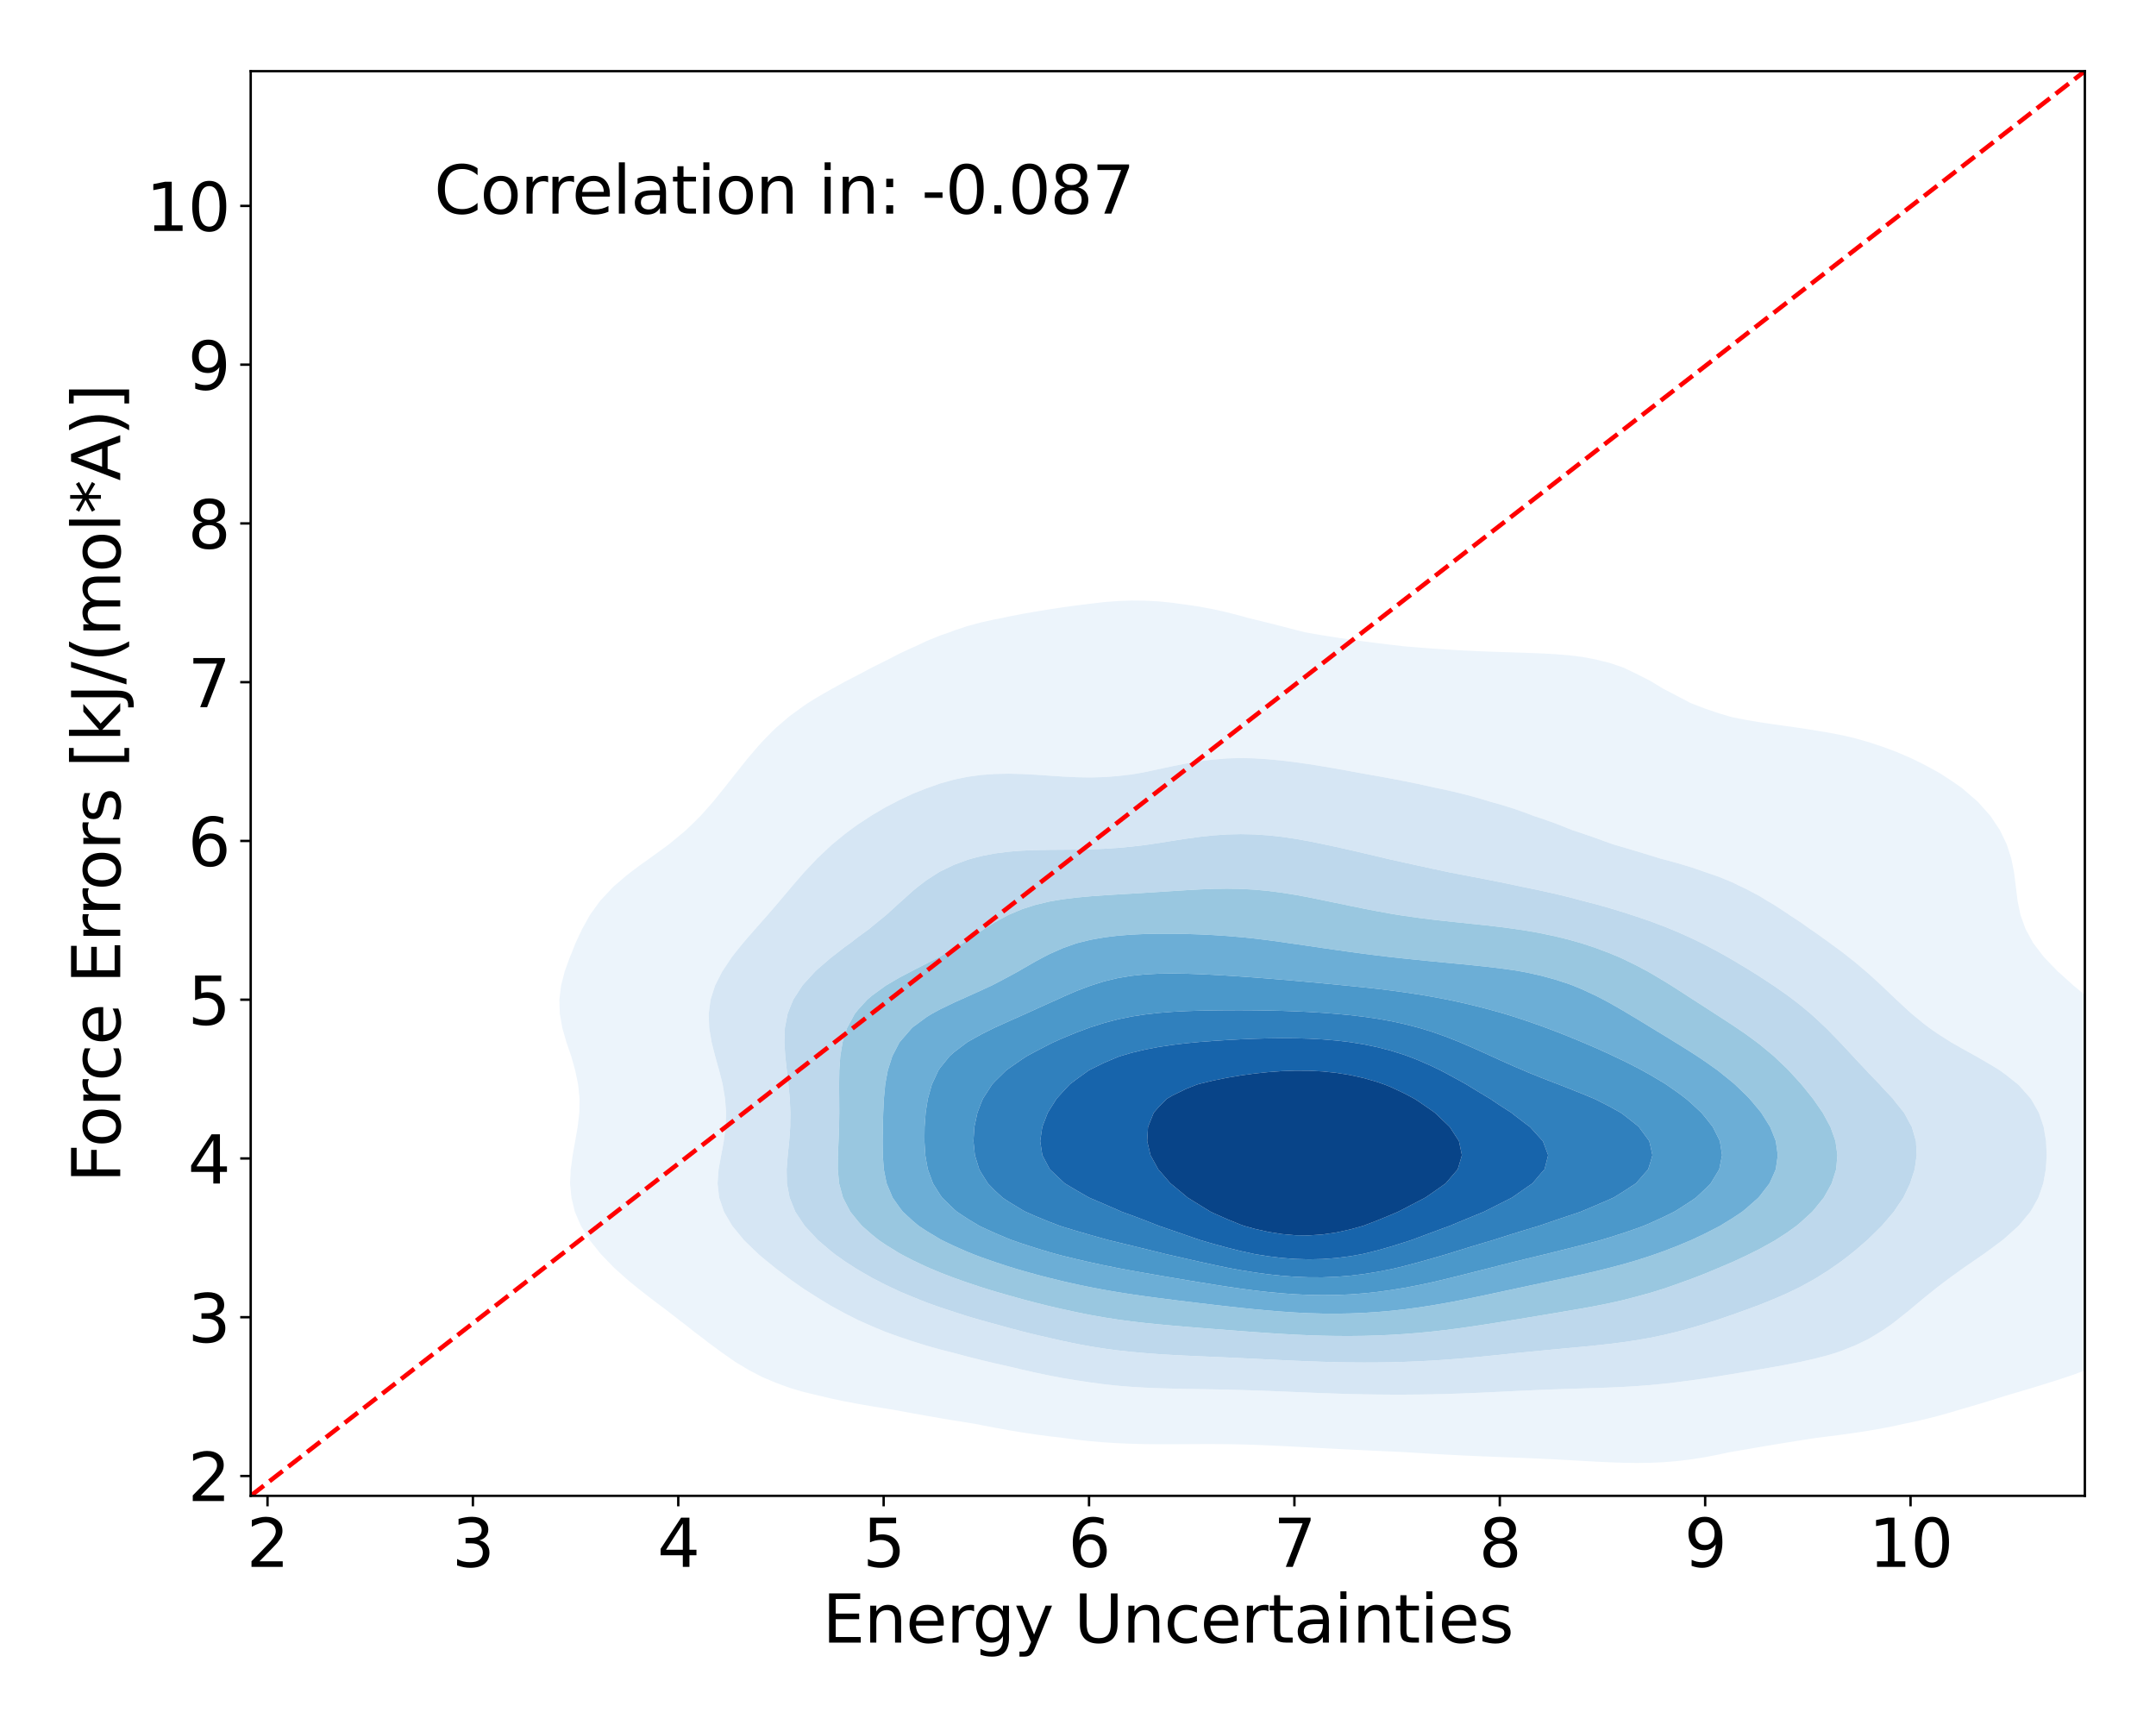 <?xml version="1.0" encoding="utf-8" standalone="no"?>
<!DOCTYPE svg PUBLIC "-//W3C//DTD SVG 1.1//EN"
  "http://www.w3.org/Graphics/SVG/1.1/DTD/svg11.dtd">
<svg xmlns:xlink="http://www.w3.org/1999/xlink" width="720pt" height="576pt" viewBox="0 0 720 576" xmlns="http://www.w3.org/2000/svg" version="1.1">
 <defs>
  <style type="text/css">*{stroke-linejoin: round; stroke-linecap: butt}</style>
 </defs>
 <g id="figure_1">
  <g id="patch_1">
   <path d="M 0 576 
L 720 576 
L 720 0 
L 0 0 
z
" style="fill: #ffffff"/>
  </g>
  <g id="axes_1">
   <g id="patch_2">
    <path d="M 83.72 499.48 
L 696.24 499.48 
L 696.24 23.76 
L 83.72 23.76 
z
" style="fill: #ffffff"/>
   </g>
   <g id="QuadContourSet_1">
    <path d="M 469.065 484.889 
L 473.626 485.171 
L 478.188 485.443 
L 482.749 485.7 
L 487.31 485.936 
L 491.872 486.151 
L 496.433 486.344 
L 500.994 486.524 
L 505.555 486.698 
L 510.117 486.88 
L 514.678 487.079 
L 519.239 487.301 
L 523.801 487.546 
L 528.362 487.804 
L 532.923 488.056 
L 537.485 488.278 
L 542.046 488.438 
L 546.607 488.506 
L 551.169 488.447 
L 555.73 488.236 
L 560.291 487.852 
L 564.852 487.291 
L 569.414 486.561 
L 573.975 485.687 
L 577.867 484.853 
L 578.536 484.743 
L 583.098 483.966 
L 587.659 483.182 
L 592.22 482.412 
L 596.782 481.665 
L 601.343 480.94 
L 605.904 480.226 
L 606.501 480.133 
L 610.466 479.642 
L 615.027 479.053 
L 619.588 478.416 
L 624.15 477.709 
L 628.711 476.91 
L 633.272 475.998 
L 635.888 475.414 
L 637.833 475.023 
L 642.395 474.012 
L 646.956 472.866 
L 651.517 471.585 
L 654.488 470.694 
L 656.079 470.234 
L 660.64 468.896 
L 665.201 467.5 
L 669.763 466.064 
L 670.059 465.974 
L 674.324 464.72 
L 678.885 463.364 
L 683.447 461.956 
L 685.637 461.254 
L 688.008 460.508 
L 692.569 458.981 
L 697.13 457.285 
L 698.983 456.534 
L 701.692 455.394 
L 706.253 453.261 
L 709.034 451.814 
L 710.814 450.785 
L 715.376 447.865 
L 716.481 447.094 
L 719.937 444.194 
L 721.905 442.375 
L 724.498 439.293 
L 725.782 437.655 
L 728.604 432.935 
L 729.06 431.998 
L 730.871 428.215 
L 732.857 423.495 
L 733.621 421.621 
L 734.843 418.775 
L 736.85 414.055 
L 738.182 410.672 
L 738.778 409.336 
L 740.543 404.616 
L 741.77 399.896 
L 742.313 395.176 
L 742.107 390.456 
L 741.149 385.736 
L 739.465 381.017 
L 738.182 378.464 
L 737.21 376.297 
L 734.428 371.577 
L 733.621 370.48 
L 731.197 366.857 
L 729.06 364.247 
L 727.46 362.137 
L 724.498 358.808 
L 723.321 357.417 
L 719.937 353.848 
L 718.863 352.697 
L 715.376 349.208 
L 714.117 347.978 
L 710.814 344.824 
L 709.074 343.258 
L 706.253 340.673 
L 703.717 338.538 
L 701.692 336.734 
L 698.101 333.818 
L 697.13 332.956 
L 692.569 329.193 
L 692.448 329.098 
L 688.008 325.08 
L 687.195 324.378 
L 683.447 320.485 
L 682.638 319.658 
L 679.01 314.939 
L 678.885 314.711 
L 676.444 310.219 
L 674.736 305.499 
L 674.324 303.464 
L 673.769 300.779 
L 673.191 296.059 
L 672.605 291.339 
L 671.667 286.62 
L 670.13 281.9 
L 669.763 281.136 
L 667.864 277.18 
L 665.201 273.195 
L 664.714 272.46 
L 660.64 267.879 
L 660.516 267.74 
L 656.079 263.9 
L 655.039 263.02 
L 651.517 260.593 
L 648.008 258.3 
L 646.956 257.696 
L 642.395 255.227 
L 639.064 253.581 
L 637.833 253.004 
L 633.272 251.048 
L 628.711 249.351 
L 627.22 248.861 
L 624.15 247.836 
L 619.588 246.542 
L 615.027 245.476 
L 610.466 244.603 
L 607.583 244.141 
L 605.904 243.843 
L 601.343 243.132 
L 596.782 242.485 
L 592.22 241.849 
L 587.659 241.169 
L 583.098 240.398 
L 578.536 239.494 
L 578.228 239.421 
L 573.975 238.17 
L 569.414 236.611 
L 564.852 234.865 
L 564.467 234.701 
L 560.291 232.501 
L 555.73 230.125 
L 555.454 229.981 
L 551.169 227.385 
L 546.988 225.261 
L 546.607 225.048 
L 542.046 222.879 
L 537.485 221.333 
L 534.235 220.542 
L 532.923 220.209 
L 528.362 219.356 
L 523.801 218.795 
L 519.239 218.427 
L 514.678 218.18 
L 510.117 218.002 
L 505.555 217.855 
L 500.994 217.711 
L 496.433 217.55 
L 491.872 217.359 
L 487.31 217.129 
L 482.749 216.857 
L 478.188 216.545 
L 473.626 216.198 
L 469.065 215.823 
L 469.051 215.822 
L 464.504 215.302 
L 459.942 214.748 
L 455.381 214.162 
L 450.82 213.54 
L 446.258 212.874 
L 441.697 212.153 
L 437.136 211.371 
L 435.725 211.102 
L 432.575 210.312 
L 428.013 209.126 
L 423.452 207.961 
L 418.891 206.847 
L 416.964 206.382 
L 414.329 205.642 
L 409.768 204.462 
L 405.207 203.445 
L 400.645 202.588 
L 396.084 201.891 
L 394.192 201.662 
L 391.523 201.276 
L 386.961 200.816 
L 382.4 200.568 
L 377.839 200.529 
L 373.277 200.694 
L 368.716 201.052 
L 364.155 201.585 
L 363.617 201.662 
L 359.594 202.143 
L 355.032 202.772 
L 350.471 203.462 
L 345.91 204.202 
L 341.348 205 
L 336.787 205.887 
L 334.549 206.382 
L 332.226 206.818 
L 327.664 207.818 
L 323.103 209.044 
L 318.542 210.567 
L 317.198 211.102 
L 313.98 212.204 
L 309.419 214.056 
L 305.694 215.822 
L 304.858 216.175 
L 300.297 218.289 
L 295.948 220.542 
L 295.735 220.643 
L 291.174 222.901 
L 286.747 225.261 
L 286.613 225.331 
L 282.051 227.685 
L 277.89 229.981 
L 277.49 230.207 
L 272.929 232.817 
L 269.899 234.701 
L 268.367 235.728 
L 263.806 239.054 
L 263.334 239.421 
L 259.245 242.944 
L 257.971 244.141 
L 254.683 247.515 
L 253.453 248.861 
L 250.122 252.733 
L 249.421 253.581 
L 245.661 258.3 
L 245.561 258.425 
L 241.932 263.02 
L 240.999 264.167 
L 238.112 267.74 
L 236.438 269.643 
L 233.938 272.46 
L 231.877 274.494 
L 229.105 277.18 
L 227.316 278.684 
L 223.431 281.9 
L 222.754 282.402 
L 218.193 285.715 
L 216.962 286.62 
L 213.632 288.973 
L 210.484 291.339 
L 209.07 292.462 
L 204.879 296.059 
L 204.509 296.429 
L 200.435 300.779 
L 199.948 301.437 
L 197.023 305.499 
L 195.386 308.46 
L 194.394 310.219 
L 192.189 314.939 
L 190.825 318.409 
L 190.288 319.658 
L 188.584 324.378 
L 187.367 329.098 
L 186.797 333.818 
L 186.954 338.538 
L 187.792 343.258 
L 189.148 347.978 
L 190.764 352.697 
L 190.825 352.894 
L 192.085 357.417 
L 193.072 362.137 
L 193.549 366.857 
L 193.463 371.577 
L 192.908 376.297 
L 192.087 381.017 
L 191.247 385.736 
L 190.825 388.908 
L 190.595 390.456 
L 190.367 395.176 
L 190.825 399.818 
L 190.832 399.896 
L 191.972 404.616 
L 194.01 409.336 
L 195.386 411.53 
L 196.902 414.055 
L 199.948 417.861 
L 200.675 418.775 
L 204.509 422.733 
L 205.264 423.495 
L 209.07 426.888 
L 210.613 428.215 
L 213.632 430.653 
L 216.559 432.935 
L 218.193 434.196 
L 222.754 437.619 
L 222.802 437.655 
L 227.316 441.169 
L 228.92 442.375 
L 231.877 444.723 
L 235.028 447.094 
L 236.438 448.218 
L 240.999 451.57 
L 241.356 451.814 
L 245.561 454.773 
L 248.514 456.534 
L 250.122 457.506 
L 254.683 459.865 
L 258.005 461.254 
L 259.245 461.778 
L 263.806 463.449 
L 268.367 464.788 
L 272.929 465.884 
L 273.333 465.974 
L 277.49 466.965 
L 282.051 467.925 
L 286.613 468.788 
L 291.174 469.578 
L 295.735 470.315 
L 298.138 470.694 
L 300.297 471.096 
L 304.858 471.94 
L 309.419 472.755 
L 313.98 473.543 
L 318.542 474.305 
L 323.103 475.041 
L 325.445 475.414 
L 327.664 475.852 
L 332.226 476.731 
L 336.787 477.553 
L 341.348 478.31 
L 345.91 478.996 
L 350.471 479.605 
L 355.032 480.133 
L 355.032 480.133 
L 359.594 480.738 
L 364.155 481.232 
L 368.716 481.618 
L 373.277 481.902 
L 377.839 482.094 
L 382.4 482.205 
L 386.961 482.25 
L 391.523 482.249 
L 396.084 482.225 
L 400.645 482.199 
L 405.207 482.194 
L 409.768 482.226 
L 414.329 482.307 
L 418.891 482.44 
L 423.452 482.619 
L 428.013 482.833 
L 432.575 483.069 
L 437.136 483.314 
L 441.697 483.559 
L 446.258 483.796 
L 450.82 484.024 
L 455.381 484.244 
L 459.942 484.458 
L 464.504 484.67 
L 468.504 484.853 
z
M 361.828 461.254 
L 359.594 460.933 
L 355.032 460.178 
L 350.471 459.321 
L 345.91 458.37 
L 341.348 457.334 
L 338.025 456.534 
L 336.787 456.259 
L 332.226 455.223 
L 327.664 454.134 
L 323.103 452.987 
L 318.706 451.814 
L 318.542 451.773 
L 313.98 450.605 
L 309.419 449.328 
L 304.858 447.91 
L 302.456 447.094 
L 300.297 446.388 
L 295.735 444.742 
L 291.174 442.842 
L 290.139 442.375 
L 286.613 440.814 
L 282.051 438.507 
L 280.509 437.655 
L 277.49 436.019 
L 272.929 433.233 
L 272.466 432.935 
L 268.367 430.326 
L 265.352 428.215 
L 263.806 427.123 
L 259.245 423.678 
L 259.008 423.495 
L 254.683 419.96 
L 253.292 418.775 
L 250.122 415.728 
L 248.412 414.055 
L 245.561 410.585 
L 244.529 409.336 
L 241.76 404.616 
L 240.999 402.312 
L 240.156 399.896 
L 239.628 395.176 
L 239.974 390.456 
L 240.834 385.736 
L 240.999 384.921 
L 241.708 381.017 
L 242.321 376.297 
L 242.481 371.577 
L 242.132 366.857 
L 241.334 362.137 
L 240.999 360.711 
L 240.15 357.417 
L 238.822 352.697 
L 237.634 347.978 
L 236.84 343.258 
L 236.667 338.538 
L 237.283 333.818 
L 238.786 329.098 
L 240.999 324.756 
L 241.198 324.378 
L 244.339 319.658 
L 245.561 318.082 
L 248.099 314.939 
L 250.122 312.582 
L 252.206 310.219 
L 254.683 307.403 
L 256.368 305.499 
L 259.245 302.159 
L 260.418 300.779 
L 263.806 296.766 
L 264.393 296.059 
L 268.367 291.472 
L 268.481 291.339 
L 272.929 286.62 
L 272.929 286.62 
L 277.49 282.34 
L 277.982 281.9 
L 282.051 278.563 
L 283.875 277.18 
L 286.613 275.202 
L 290.82 272.46 
L 291.174 272.23 
L 295.735 269.541 
L 299.234 267.74 
L 300.297 267.169 
L 304.858 265.021 
L 309.419 263.217 
L 310.019 263.02 
L 313.98 261.607 
L 318.542 260.329 
L 323.103 259.389 
L 327.664 258.767 
L 332.226 258.431 
L 336.787 258.342 
L 341.348 258.448 
L 345.91 258.69 
L 350.471 259 
L 355.032 259.304 
L 359.594 259.526 
L 364.155 259.601 
L 368.716 259.479 
L 373.277 259.137 
L 377.839 258.591 
L 379.694 258.3 
L 382.4 257.796 
L 386.961 256.826 
L 391.523 255.841 
L 396.084 254.934 
L 400.645 254.177 
L 405.207 253.617 
L 405.692 253.581 
L 409.768 253.239 
L 414.329 253.111 
L 418.891 253.214 
L 423.452 253.514 
L 424.11 253.581 
L 428.013 253.949 
L 432.575 254.506 
L 437.136 255.162 
L 441.697 255.891 
L 446.258 256.673 
L 450.82 257.492 
L 455.192 258.3 
L 455.381 258.334 
L 459.942 259.133 
L 464.504 259.966 
L 469.065 260.843 
L 473.626 261.775 
L 478.188 262.777 
L 479.252 263.02 
L 482.749 263.752 
L 487.31 264.799 
L 491.872 265.975 
L 496.433 267.303 
L 497.812 267.74 
L 500.994 268.615 
L 505.555 270.031 
L 510.117 271.653 
L 512.181 272.46 
L 514.678 273.263 
L 519.239 274.879 
L 523.801 276.669 
L 525.043 277.18 
L 528.362 278.264 
L 532.923 279.843 
L 537.485 281.501 
L 538.586 281.9 
L 542.046 282.902 
L 546.607 284.257 
L 551.169 285.654 
L 554.257 286.62 
L 555.73 287.004 
L 560.291 288.241 
L 564.852 289.613 
L 569.414 291.18 
L 569.832 291.339 
L 573.975 292.749 
L 578.536 294.632 
L 581.42 296.059 
L 583.098 296.821 
L 587.659 299.244 
L 590.118 300.779 
L 592.22 301.984 
L 596.782 304.953 
L 597.548 305.499 
L 601.343 307.976 
L 604.485 310.219 
L 605.904 311.17 
L 610.466 314.427 
L 611.147 314.939 
L 615.027 317.781 
L 617.426 319.658 
L 619.588 321.377 
L 623.148 324.378 
L 624.15 325.257 
L 628.355 329.098 
L 628.711 329.436 
L 633.272 333.788 
L 633.304 333.818 
L 637.833 337.996 
L 638.451 338.538 
L 642.395 341.783 
L 644.343 343.258 
L 646.956 345.086 
L 651.498 347.978 
L 651.517 347.989 
L 656.079 350.584 
L 659.908 352.697 
L 660.64 353.115 
L 665.201 355.774 
L 667.848 357.417 
L 669.763 358.8 
L 673.98 362.137 
L 674.324 362.495 
L 678.191 366.857 
L 678.885 368.027 
L 680.895 371.577 
L 682.491 376.297 
L 683.288 381.017 
L 683.447 384.61 
L 683.498 385.736 
L 683.447 386.632 
L 683.21 390.456 
L 682.35 395.176 
L 680.717 399.896 
L 678.885 403.208 
L 678.044 404.616 
L 674.324 409.074 
L 674.09 409.336 
L 669.763 413.23 
L 668.798 414.055 
L 665.201 416.751 
L 662.418 418.775 
L 660.64 419.994 
L 656.079 423.138 
L 655.581 423.495 
L 651.517 426.409 
L 649.099 428.215 
L 646.956 429.854 
L 643.11 432.935 
L 642.395 433.513 
L 637.833 437.316 
L 637.43 437.655 
L 633.272 440.976 
L 631.435 442.375 
L 628.711 444.233 
L 624.15 447.027 
L 624.028 447.094 
L 619.588 449.227 
L 615.027 451.056 
L 612.798 451.814 
L 610.466 452.521 
L 605.904 453.712 
L 601.343 454.734 
L 596.782 455.639 
L 592.22 456.472 
L 591.876 456.534 
L 587.659 457.261 
L 583.098 458.036 
L 578.536 458.8 
L 573.975 459.545 
L 569.414 460.254 
L 564.852 460.908 
L 562.17 461.254 
L 560.291 461.505 
L 555.73 462.04 
L 551.169 462.484 
L 546.607 462.836 
L 542.046 463.108 
L 537.485 463.316 
L 532.923 463.48 
L 528.362 463.622 
L 523.801 463.763 
L 519.239 463.917 
L 514.678 464.094 
L 510.117 464.293 
L 505.555 464.509 
L 500.994 464.732 
L 496.433 464.951 
L 491.872 465.153 
L 487.31 465.33 
L 482.749 465.474 
L 478.188 465.583 
L 473.626 465.655 
L 469.065 465.69 
L 464.504 465.688 
L 459.942 465.652 
L 455.381 465.582 
L 450.82 465.48 
L 446.258 465.347 
L 441.697 465.189 
L 437.136 465.011 
L 432.575 464.822 
L 428.013 464.63 
L 423.452 464.446 
L 418.891 464.279 
L 414.329 464.136 
L 409.768 464.019 
L 405.207 463.925 
L 400.645 463.847 
L 396.084 463.769 
L 391.523 463.674 
L 386.961 463.542 
L 382.4 463.35 
L 377.839 463.079 
L 373.277 462.709 
L 368.716 462.227 
L 364.155 461.622 
z
" clip-path="url(#pada25f7b53)" style="fill: #ecf4fb"/>
    <path d="M 364.155 461.622 
L 368.716 462.227 
L 373.277 462.709 
L 377.839 463.079 
L 382.4 463.35 
L 386.961 463.542 
L 391.523 463.674 
L 396.084 463.769 
L 400.645 463.847 
L 405.207 463.925 
L 409.768 464.019 
L 414.329 464.136 
L 418.891 464.279 
L 423.452 464.446 
L 428.013 464.63 
L 432.575 464.822 
L 437.136 465.011 
L 441.697 465.189 
L 446.258 465.347 
L 450.82 465.48 
L 455.381 465.582 
L 459.942 465.652 
L 464.504 465.688 
L 469.065 465.69 
L 473.626 465.655 
L 478.188 465.583 
L 482.749 465.474 
L 487.31 465.33 
L 491.872 465.153 
L 496.433 464.951 
L 500.994 464.732 
L 505.555 464.509 
L 510.117 464.293 
L 514.678 464.094 
L 519.239 463.917 
L 523.801 463.763 
L 528.362 463.622 
L 532.923 463.48 
L 537.485 463.316 
L 542.046 463.108 
L 546.607 462.836 
L 551.169 462.484 
L 555.73 462.04 
L 560.291 461.505 
L 562.17 461.254 
L 564.852 460.908 
L 569.414 460.254 
L 573.975 459.545 
L 578.536 458.8 
L 583.098 458.036 
L 587.659 457.261 
L 591.876 456.534 
L 592.22 456.472 
L 596.782 455.639 
L 601.343 454.734 
L 605.904 453.712 
L 610.466 452.521 
L 612.798 451.814 
L 615.027 451.056 
L 619.588 449.227 
L 624.028 447.094 
L 624.15 447.027 
L 628.711 444.233 
L 631.435 442.375 
L 633.272 440.976 
L 637.43 437.655 
L 637.833 437.316 
L 642.395 433.513 
L 643.11 432.935 
L 646.956 429.854 
L 649.099 428.215 
L 651.517 426.409 
L 655.581 423.495 
L 656.079 423.138 
L 660.64 419.994 
L 662.418 418.775 
L 665.201 416.751 
L 668.798 414.055 
L 669.763 413.23 
L 674.09 409.336 
L 674.324 409.074 
L 678.044 404.616 
L 678.885 403.208 
L 680.717 399.896 
L 682.35 395.176 
L 683.21 390.456 
L 683.447 386.632 
L 683.498 385.736 
L 683.447 384.61 
L 683.288 381.017 
L 682.491 376.297 
L 680.895 371.577 
L 678.885 368.027 
L 678.191 366.857 
L 674.324 362.495 
L 673.98 362.137 
L 669.763 358.8 
L 667.848 357.417 
L 665.201 355.774 
L 660.64 353.115 
L 659.908 352.697 
L 656.079 350.584 
L 651.517 347.989 
L 651.498 347.978 
L 646.956 345.086 
L 644.343 343.258 
L 642.395 341.783 
L 638.451 338.538 
L 637.833 337.996 
L 633.304 333.818 
L 633.272 333.788 
L 628.711 329.436 
L 628.355 329.098 
L 624.15 325.257 
L 623.148 324.378 
L 619.588 321.377 
L 617.426 319.658 
L 615.027 317.781 
L 611.147 314.939 
L 610.466 314.427 
L 605.904 311.17 
L 604.485 310.219 
L 601.343 307.976 
L 597.548 305.499 
L 596.782 304.953 
L 592.22 301.984 
L 590.118 300.779 
L 587.659 299.244 
L 583.098 296.821 
L 581.42 296.059 
L 578.536 294.632 
L 573.975 292.749 
L 569.832 291.339 
L 569.414 291.18 
L 564.852 289.613 
L 560.291 288.241 
L 555.73 287.004 
L 554.257 286.62 
L 551.169 285.654 
L 546.607 284.257 
L 542.046 282.902 
L 538.586 281.9 
L 537.485 281.501 
L 532.923 279.843 
L 528.362 278.264 
L 525.043 277.18 
L 523.801 276.669 
L 519.239 274.879 
L 514.678 273.263 
L 512.181 272.46 
L 510.117 271.653 
L 505.555 270.031 
L 500.994 268.615 
L 497.812 267.74 
L 496.433 267.303 
L 491.872 265.975 
L 487.31 264.799 
L 482.749 263.752 
L 479.252 263.02 
L 478.188 262.777 
L 473.626 261.775 
L 469.065 260.843 
L 464.504 259.966 
L 459.942 259.133 
L 455.381 258.334 
L 455.192 258.3 
L 450.82 257.492 
L 446.258 256.673 
L 441.697 255.891 
L 437.136 255.162 
L 432.575 254.506 
L 428.013 253.949 
L 424.11 253.581 
L 423.452 253.514 
L 418.891 253.214 
L 414.329 253.111 
L 409.768 253.239 
L 405.692 253.581 
L 405.207 253.617 
L 400.645 254.177 
L 396.084 254.934 
L 391.523 255.841 
L 386.961 256.826 
L 382.4 257.796 
L 379.694 258.3 
L 377.839 258.591 
L 373.277 259.137 
L 368.716 259.479 
L 364.155 259.601 
L 359.594 259.526 
L 355.032 259.304 
L 350.471 259 
L 345.91 258.69 
L 341.348 258.448 
L 336.787 258.342 
L 332.226 258.431 
L 327.664 258.767 
L 323.103 259.389 
L 318.542 260.329 
L 313.98 261.607 
L 310.019 263.02 
L 309.419 263.217 
L 304.858 265.021 
L 300.297 267.169 
L 299.234 267.74 
L 295.735 269.541 
L 291.174 272.23 
L 290.82 272.46 
L 286.613 275.202 
L 283.875 277.18 
L 282.051 278.563 
L 277.982 281.9 
L 277.49 282.34 
L 272.929 286.62 
L 272.929 286.62 
L 268.481 291.339 
L 268.367 291.472 
L 264.393 296.059 
L 263.806 296.766 
L 260.418 300.779 
L 259.245 302.159 
L 256.368 305.499 
L 254.683 307.403 
L 252.206 310.219 
L 250.122 312.582 
L 248.099 314.939 
L 245.561 318.082 
L 244.339 319.658 
L 241.198 324.378 
L 240.999 324.756 
L 238.786 329.098 
L 237.283 333.818 
L 236.667 338.538 
L 236.84 343.258 
L 237.634 347.978 
L 238.822 352.697 
L 240.15 357.417 
L 240.999 360.711 
L 241.334 362.137 
L 242.132 366.857 
L 242.481 371.577 
L 242.321 376.297 
L 241.708 381.017 
L 240.999 384.921 
L 240.834 385.736 
L 239.974 390.456 
L 239.628 395.176 
L 240.156 399.896 
L 240.999 402.312 
L 241.76 404.616 
L 244.529 409.336 
L 245.561 410.585 
L 248.412 414.055 
L 250.122 415.728 
L 253.292 418.775 
L 254.683 419.96 
L 259.008 423.495 
L 259.245 423.678 
L 263.806 427.123 
L 265.352 428.215 
L 268.367 430.326 
L 272.466 432.935 
L 272.929 433.233 
L 277.49 436.019 
L 280.509 437.655 
L 282.051 438.507 
L 286.613 440.814 
L 290.139 442.375 
L 291.174 442.842 
L 295.735 444.742 
L 300.297 446.388 
L 302.456 447.094 
L 304.858 447.91 
L 309.419 449.328 
L 313.98 450.605 
L 318.542 451.773 
L 318.706 451.814 
L 323.103 452.987 
L 327.664 454.134 
L 332.226 455.223 
L 336.787 456.259 
L 338.025 456.534 
L 341.348 457.334 
L 345.91 458.37 
L 350.471 459.321 
L 355.032 460.178 
L 359.594 460.933 
L 361.828 461.254 
z
M 382.4 451.814 
L 382.4 451.814 
L 377.839 451.412 
L 373.277 450.911 
L 368.716 450.302 
L 364.155 449.578 
L 359.594 448.738 
L 355.032 447.786 
L 352.023 447.094 
L 350.471 446.757 
L 345.91 445.698 
L 341.348 444.564 
L 336.787 443.357 
L 333.267 442.375 
L 332.226 442.099 
L 327.664 440.848 
L 323.103 439.507 
L 318.542 438.049 
L 317.38 437.655 
L 313.98 436.549 
L 309.419 434.921 
L 304.858 433.091 
L 304.495 432.935 
L 300.297 431.179 
L 295.735 429.02 
L 294.178 428.215 
L 291.174 426.667 
L 286.613 424.042 
L 285.73 423.495 
L 282.051 421.119 
L 278.757 418.775 
L 277.49 417.772 
L 273.118 414.055 
L 272.929 413.86 
L 268.733 409.336 
L 268.367 408.793 
L 265.58 404.616 
L 263.806 400.2 
L 263.681 399.896 
L 262.78 395.176 
L 262.692 390.456 
L 263.063 385.736 
L 263.549 381.017 
L 263.806 377.47 
L 263.885 376.297 
L 263.948 371.577 
L 263.806 368.265 
L 263.741 366.857 
L 263.303 362.137 
L 262.754 357.417 
L 262.236 352.697 
L 261.938 347.978 
L 262.101 343.258 
L 263.005 338.538 
L 263.806 336.479 
L 264.883 333.818 
L 267.936 329.098 
L 268.367 328.588 
L 272.229 324.378 
L 272.929 323.717 
L 277.49 319.802 
L 277.675 319.658 
L 282.051 316.249 
L 283.912 314.939 
L 286.613 312.832 
L 290.224 310.219 
L 291.174 309.406 
L 295.735 305.691 
L 295.979 305.499 
L 300.297 301.554 
L 301.189 300.779 
L 304.858 297.466 
L 306.564 296.059 
L 309.419 293.898 
L 313.371 291.339 
L 313.98 290.995 
L 318.542 288.789 
L 323.103 287.093 
L 324.761 286.62 
L 327.664 285.855 
L 332.226 284.974 
L 336.787 284.388 
L 341.348 284.033 
L 345.91 283.846 
L 350.471 283.765 
L 355.032 283.732 
L 359.594 283.693 
L 364.155 283.601 
L 368.716 283.418 
L 373.277 283.12 
L 377.839 282.695 
L 382.4 282.154 
L 384.239 281.9 
L 386.961 281.486 
L 391.523 280.757 
L 396.084 280.051 
L 400.645 279.428 
L 405.207 278.941 
L 409.768 278.63 
L 414.329 278.518 
L 418.891 278.617 
L 423.452 278.921 
L 428.013 279.418 
L 432.575 280.085 
L 437.136 280.899 
L 441.697 281.834 
L 441.993 281.9 
L 446.258 282.803 
L 450.82 283.823 
L 455.381 284.881 
L 459.942 285.963 
L 462.691 286.62 
L 464.504 287.03 
L 469.065 288.047 
L 473.626 289.049 
L 478.188 290.034 
L 482.749 291.01 
L 484.295 291.339 
L 487.31 291.921 
L 491.872 292.792 
L 496.433 293.668 
L 500.994 294.568 
L 505.555 295.511 
L 508.046 296.059 
L 510.117 296.464 
L 514.678 297.412 
L 519.239 298.433 
L 523.801 299.539 
L 528.362 300.744 
L 528.49 300.779 
L 532.923 301.923 
L 537.485 303.2 
L 542.046 304.591 
L 544.822 305.499 
L 546.607 306.073 
L 551.169 307.632 
L 555.73 309.353 
L 557.872 310.219 
L 560.291 311.227 
L 564.852 313.267 
L 568.293 314.939 
L 569.414 315.509 
L 573.975 317.923 
L 577.07 319.658 
L 578.536 320.509 
L 583.098 323.229 
L 584.959 324.378 
L 587.659 326.073 
L 592.22 329.074 
L 592.256 329.098 
L 596.782 332.252 
L 598.877 333.818 
L 601.343 335.729 
L 604.698 338.538 
L 605.904 339.599 
L 609.796 343.258 
L 610.466 343.922 
L 614.407 347.978 
L 615.027 348.643 
L 618.813 352.697 
L 619.588 353.553 
L 623.24 357.417 
L 624.15 358.421 
L 627.755 362.137 
L 628.711 363.226 
L 632.142 366.857 
L 633.272 368.341 
L 635.892 371.577 
L 637.833 375.18 
L 638.462 376.297 
L 639.839 381.017 
L 640.083 385.736 
L 639.413 390.456 
L 637.888 395.176 
L 637.833 395.284 
L 635.636 399.896 
L 633.272 403.37 
L 632.45 404.616 
L 628.711 408.986 
L 628.412 409.336 
L 624.15 413.528 
L 623.597 414.055 
L 619.588 417.515 
L 618.029 418.775 
L 615.027 421.099 
L 611.599 423.495 
L 610.466 424.281 
L 605.904 427.129 
L 603.927 428.215 
L 601.343 429.641 
L 596.782 431.856 
L 594.294 432.935 
L 592.22 433.837 
L 587.659 435.678 
L 583.098 437.363 
L 582.287 437.655 
L 578.536 439.002 
L 573.975 440.562 
L 569.414 442.023 
L 568.266 442.375 
L 564.852 443.394 
L 560.291 444.641 
L 555.73 445.741 
L 551.169 446.688 
L 548.901 447.094 
L 546.607 447.493 
L 542.046 448.175 
L 537.485 448.752 
L 532.923 449.253 
L 528.362 449.704 
L 523.801 450.133 
L 519.239 450.557 
L 514.678 450.99 
L 510.117 451.435 
L 506.308 451.814 
L 505.555 451.891 
L 500.994 452.369 
L 496.433 452.834 
L 491.872 453.272 
L 487.31 453.671 
L 482.749 454.022 
L 478.188 454.319 
L 473.626 454.559 
L 469.065 454.742 
L 464.504 454.868 
L 459.942 454.939 
L 455.381 454.957 
L 450.82 454.924 
L 446.258 454.843 
L 441.697 454.719 
L 437.136 454.558 
L 432.575 454.368 
L 428.013 454.156 
L 423.452 453.933 
L 418.891 453.707 
L 414.329 453.487 
L 409.768 453.276 
L 405.207 453.074 
L 400.645 452.876 
L 396.084 452.668 
L 391.523 452.436 
L 386.961 452.158 
z
" clip-path="url(#pada25f7b53)" style="fill: #d6e6f4"/>
    <path d="M 386.961 452.158 
L 391.523 452.436 
L 396.084 452.668 
L 400.645 452.876 
L 405.207 453.074 
L 409.768 453.276 
L 414.329 453.487 
L 418.891 453.707 
L 423.452 453.933 
L 428.013 454.156 
L 432.575 454.368 
L 437.136 454.558 
L 441.697 454.719 
L 446.258 454.843 
L 450.82 454.924 
L 455.381 454.957 
L 459.942 454.939 
L 464.504 454.868 
L 469.065 454.742 
L 473.626 454.559 
L 478.188 454.319 
L 482.749 454.022 
L 487.31 453.671 
L 491.872 453.272 
L 496.433 452.834 
L 500.994 452.369 
L 505.555 451.891 
L 506.308 451.814 
L 510.117 451.435 
L 514.678 450.99 
L 519.239 450.557 
L 523.801 450.133 
L 528.362 449.704 
L 532.923 449.253 
L 537.485 448.752 
L 542.046 448.175 
L 546.607 447.493 
L 548.901 447.094 
L 551.169 446.688 
L 555.73 445.741 
L 560.291 444.641 
L 564.852 443.394 
L 568.266 442.375 
L 569.414 442.023 
L 573.975 440.562 
L 578.536 439.002 
L 582.287 437.655 
L 583.098 437.363 
L 587.659 435.678 
L 592.22 433.837 
L 594.294 432.935 
L 596.782 431.856 
L 601.343 429.641 
L 603.927 428.215 
L 605.904 427.129 
L 610.466 424.281 
L 611.599 423.495 
L 615.027 421.099 
L 618.029 418.775 
L 619.588 417.515 
L 623.597 414.055 
L 624.15 413.528 
L 628.412 409.336 
L 628.711 408.986 
L 632.45 404.616 
L 633.272 403.37 
L 635.636 399.896 
L 637.833 395.284 
L 637.888 395.176 
L 639.413 390.456 
L 640.083 385.736 
L 639.839 381.017 
L 638.462 376.297 
L 637.833 375.18 
L 635.892 371.577 
L 633.272 368.341 
L 632.142 366.857 
L 628.711 363.226 
L 627.755 362.137 
L 624.15 358.421 
L 623.24 357.417 
L 619.588 353.553 
L 618.813 352.697 
L 615.027 348.643 
L 614.407 347.978 
L 610.466 343.922 
L 609.796 343.258 
L 605.904 339.599 
L 604.698 338.538 
L 601.343 335.729 
L 598.877 333.818 
L 596.782 332.252 
L 592.256 329.098 
L 592.22 329.074 
L 587.659 326.073 
L 584.959 324.378 
L 583.098 323.229 
L 578.536 320.509 
L 577.07 319.658 
L 573.975 317.923 
L 569.414 315.509 
L 568.293 314.939 
L 564.852 313.267 
L 560.291 311.227 
L 557.872 310.219 
L 555.73 309.353 
L 551.169 307.632 
L 546.607 306.073 
L 544.822 305.499 
L 542.046 304.591 
L 537.485 303.2 
L 532.923 301.923 
L 528.49 300.779 
L 528.362 300.744 
L 523.801 299.539 
L 519.239 298.433 
L 514.678 297.412 
L 510.117 296.464 
L 508.046 296.059 
L 505.555 295.511 
L 500.994 294.568 
L 496.433 293.668 
L 491.872 292.792 
L 487.31 291.921 
L 484.295 291.339 
L 482.749 291.01 
L 478.188 290.034 
L 473.626 289.049 
L 469.065 288.047 
L 464.504 287.03 
L 462.691 286.62 
L 459.942 285.963 
L 455.381 284.881 
L 450.82 283.823 
L 446.258 282.803 
L 441.993 281.9 
L 441.697 281.834 
L 437.136 280.899 
L 432.575 280.085 
L 428.013 279.418 
L 423.452 278.921 
L 418.891 278.617 
L 414.329 278.518 
L 409.768 278.63 
L 405.207 278.941 
L 400.645 279.428 
L 396.084 280.051 
L 391.523 280.757 
L 386.961 281.486 
L 384.239 281.9 
L 382.4 282.154 
L 377.839 282.695 
L 373.277 283.12 
L 368.716 283.418 
L 364.155 283.601 
L 359.594 283.693 
L 355.032 283.732 
L 350.471 283.765 
L 345.91 283.846 
L 341.348 284.033 
L 336.787 284.388 
L 332.226 284.974 
L 327.664 285.855 
L 324.761 286.62 
L 323.103 287.093 
L 318.542 288.789 
L 313.98 290.995 
L 313.371 291.339 
L 309.419 293.898 
L 306.564 296.059 
L 304.858 297.466 
L 301.189 300.779 
L 300.297 301.554 
L 295.979 305.499 
L 295.735 305.691 
L 291.174 309.406 
L 290.224 310.219 
L 286.613 312.832 
L 283.912 314.939 
L 282.051 316.249 
L 277.675 319.658 
L 277.49 319.802 
L 272.929 323.717 
L 272.229 324.378 
L 268.367 328.588 
L 267.936 329.098 
L 264.883 333.818 
L 263.806 336.479 
L 263.005 338.538 
L 262.101 343.258 
L 261.938 347.978 
L 262.236 352.697 
L 262.754 357.417 
L 263.303 362.137 
L 263.741 366.857 
L 263.806 368.265 
L 263.948 371.577 
L 263.885 376.297 
L 263.806 377.47 
L 263.549 381.017 
L 263.063 385.736 
L 262.692 390.456 
L 262.78 395.176 
L 263.681 399.896 
L 263.806 400.2 
L 265.58 404.616 
L 268.367 408.793 
L 268.733 409.336 
L 272.929 413.86 
L 273.118 414.055 
L 277.49 417.772 
L 278.757 418.775 
L 282.051 421.119 
L 285.73 423.495 
L 286.613 424.042 
L 291.174 426.667 
L 294.178 428.215 
L 295.735 429.02 
L 300.297 431.179 
L 304.495 432.935 
L 304.858 433.091 
L 309.419 434.921 
L 313.98 436.549 
L 317.38 437.655 
L 318.542 438.049 
L 323.103 439.507 
L 327.664 440.848 
L 332.226 442.099 
L 333.267 442.375 
L 336.787 443.357 
L 341.348 444.564 
L 345.91 445.698 
L 350.471 446.757 
L 352.023 447.094 
L 355.032 447.786 
L 359.594 448.738 
L 364.155 449.578 
L 368.716 450.302 
L 373.277 450.911 
L 377.839 451.412 
L 382.4 451.814 
L 382.4 451.814 
z
M 388.727 442.375 
L 386.961 442.216 
L 382.4 441.757 
L 377.839 441.228 
L 373.277 440.613 
L 368.716 439.902 
L 364.155 439.089 
L 359.594 438.174 
L 357.246 437.655 
L 355.032 437.184 
L 350.471 436.135 
L 345.91 435.007 
L 341.348 433.798 
L 338.283 432.935 
L 336.787 432.525 
L 332.226 431.211 
L 327.664 429.804 
L 323.103 428.283 
L 322.911 428.215 
L 318.542 426.678 
L 313.98 424.926 
L 310.577 423.495 
L 309.419 422.991 
L 304.858 420.848 
L 300.884 418.775 
L 300.297 418.439 
L 295.735 415.624 
L 293.422 414.055 
L 291.174 412.241 
L 287.858 409.336 
L 286.613 407.888 
L 283.961 404.616 
L 282.051 400.971 
L 281.507 399.896 
L 280.219 395.176 
L 279.775 390.456 
L 279.816 385.736 
L 280.027 381.017 
L 280.206 376.297 
L 280.272 371.577 
L 280.246 366.857 
L 280.212 362.137 
L 280.284 357.417 
L 280.61 352.697 
L 281.384 347.978 
L 282.051 345.759 
L 282.876 343.258 
L 285.452 338.538 
L 286.613 337.075 
L 289.596 333.818 
L 291.174 332.472 
L 295.735 329.145 
L 295.808 329.098 
L 300.297 326.462 
L 304.294 324.378 
L 304.858 324.077 
L 309.419 321.735 
L 313.515 319.658 
L 313.98 319.393 
L 318.542 316.736 
L 321.53 314.939 
L 323.103 313.882 
L 327.664 310.858 
L 328.663 310.219 
L 332.226 307.965 
L 336.777 305.499 
L 336.787 305.494 
L 341.348 303.567 
L 345.91 302.107 
L 350.471 301.031 
L 351.887 300.779 
L 355.032 300.258 
L 359.594 299.696 
L 364.155 299.277 
L 368.716 298.948 
L 373.277 298.665 
L 377.839 298.397 
L 382.4 298.122 
L 386.961 297.833 
L 391.523 297.534 
L 396.084 297.243 
L 400.645 296.988 
L 405.207 296.806 
L 409.768 296.738 
L 414.329 296.816 
L 418.891 297.062 
L 423.452 297.483 
L 428.013 298.07 
L 432.575 298.801 
L 437.136 299.648 
L 441.697 300.575 
L 442.648 300.779 
L 446.258 301.521 
L 450.82 302.468 
L 455.381 303.395 
L 459.942 304.279 
L 464.504 305.104 
L 466.881 305.499 
L 469.065 305.835 
L 473.626 306.473 
L 478.188 307.046 
L 482.749 307.565 
L 487.31 308.049 
L 491.872 308.52 
L 496.433 309.005 
L 500.994 309.534 
L 505.555 310.136 
L 506.093 310.219 
L 510.117 310.833 
L 514.678 311.653 
L 519.239 312.615 
L 523.801 313.734 
L 528.061 314.939 
L 528.362 315.028 
L 532.923 316.546 
L 537.485 318.26 
L 540.832 319.658 
L 542.046 320.208 
L 546.607 322.437 
L 550.264 324.378 
L 551.169 324.895 
L 555.73 327.606 
L 558.144 329.098 
L 560.291 330.466 
L 564.852 333.418 
L 565.47 333.818 
L 569.414 336.347 
L 572.781 338.538 
L 573.975 339.3 
L 578.536 342.27 
L 579.996 343.258 
L 583.098 345.376 
L 586.643 347.978 
L 587.659 348.755 
L 592.22 352.534 
L 592.405 352.697 
L 596.782 356.857 
L 597.334 357.417 
L 601.343 361.804 
L 601.636 362.137 
L 605.441 366.857 
L 605.904 367.52 
L 608.725 371.577 
L 610.466 374.803 
L 611.283 376.297 
L 612.96 381.017 
L 613.603 385.736 
L 613.191 390.456 
L 611.691 395.176 
L 610.466 397.403 
L 609.064 399.896 
L 605.904 403.792 
L 605.197 404.616 
L 601.343 408.141 
L 599.92 409.336 
L 596.782 411.594 
L 592.968 414.055 
L 592.22 414.5 
L 587.659 417.027 
L 584.163 418.775 
L 583.098 419.297 
L 578.536 421.415 
L 573.975 423.352 
L 573.624 423.495 
L 569.414 425.261 
L 564.852 427.025 
L 561.529 428.215 
L 560.291 428.678 
L 555.73 430.265 
L 551.169 431.681 
L 546.607 432.935 
L 546.607 432.935 
L 542.046 434.115 
L 537.485 435.149 
L 532.923 436.067 
L 528.362 436.901 
L 523.958 437.655 
L 523.801 437.682 
L 519.239 438.458 
L 514.678 439.218 
L 510.117 439.972 
L 505.555 440.721 
L 500.994 441.46 
L 496.433 442.177 
L 495.138 442.375 
L 491.872 442.871 
L 487.31 443.522 
L 482.749 444.111 
L 478.188 444.63 
L 473.626 445.073 
L 469.065 445.438 
L 464.504 445.723 
L 459.942 445.93 
L 455.381 446.059 
L 450.82 446.113 
L 446.258 446.095 
L 441.697 446.009 
L 437.136 445.861 
L 432.575 445.656 
L 428.013 445.404 
L 423.452 445.112 
L 418.891 444.793 
L 414.329 444.454 
L 409.768 444.106 
L 405.207 443.752 
L 400.645 443.393 
L 396.084 443.024 
L 391.523 442.634 
z
" clip-path="url(#pada25f7b53)" style="fill: #bed8ec"/>
    <path d="M 391.523 442.634 
L 396.084 443.024 
L 400.645 443.393 
L 405.207 443.752 
L 409.768 444.106 
L 414.329 444.454 
L 418.891 444.793 
L 423.452 445.112 
L 428.013 445.404 
L 432.575 445.656 
L 437.136 445.861 
L 441.697 446.009 
L 446.258 446.095 
L 450.82 446.113 
L 455.381 446.059 
L 459.942 445.93 
L 464.504 445.723 
L 469.065 445.438 
L 473.626 445.073 
L 478.188 444.63 
L 482.749 444.111 
L 487.31 443.522 
L 491.872 442.871 
L 495.138 442.375 
L 496.433 442.177 
L 500.994 441.46 
L 505.555 440.721 
L 510.117 439.972 
L 514.678 439.218 
L 519.239 438.458 
L 523.801 437.682 
L 523.958 437.655 
L 528.362 436.901 
L 532.923 436.067 
L 537.485 435.149 
L 542.046 434.115 
L 546.607 432.935 
L 546.607 432.935 
L 551.169 431.681 
L 555.73 430.265 
L 560.291 428.678 
L 561.529 428.215 
L 564.852 427.025 
L 569.414 425.261 
L 573.624 423.495 
L 573.975 423.352 
L 578.536 421.415 
L 583.098 419.297 
L 584.163 418.775 
L 587.659 417.027 
L 592.22 414.5 
L 592.968 414.055 
L 596.782 411.594 
L 599.92 409.336 
L 601.343 408.141 
L 605.197 404.616 
L 605.904 403.792 
L 609.064 399.896 
L 610.466 397.403 
L 611.691 395.176 
L 613.191 390.456 
L 613.603 385.736 
L 612.96 381.017 
L 611.283 376.297 
L 610.466 374.803 
L 608.725 371.577 
L 605.904 367.52 
L 605.441 366.857 
L 601.636 362.137 
L 601.343 361.804 
L 597.334 357.417 
L 596.782 356.857 
L 592.405 352.697 
L 592.22 352.534 
L 587.659 348.755 
L 586.643 347.978 
L 583.098 345.376 
L 579.996 343.258 
L 578.536 342.27 
L 573.975 339.3 
L 572.781 338.538 
L 569.414 336.347 
L 565.47 333.818 
L 564.852 333.418 
L 560.291 330.466 
L 558.144 329.098 
L 555.73 327.606 
L 551.169 324.895 
L 550.264 324.378 
L 546.607 322.437 
L 542.046 320.208 
L 540.832 319.658 
L 537.485 318.26 
L 532.923 316.546 
L 528.362 315.028 
L 528.061 314.939 
L 523.801 313.734 
L 519.239 312.615 
L 514.678 311.653 
L 510.117 310.833 
L 506.093 310.219 
L 505.555 310.136 
L 500.994 309.534 
L 496.433 309.005 
L 491.872 308.52 
L 487.31 308.049 
L 482.749 307.565 
L 478.188 307.046 
L 473.626 306.473 
L 469.065 305.835 
L 466.881 305.499 
L 464.504 305.104 
L 459.942 304.279 
L 455.381 303.395 
L 450.82 302.468 
L 446.258 301.521 
L 442.648 300.779 
L 441.697 300.575 
L 437.136 299.648 
L 432.575 298.801 
L 428.013 298.07 
L 423.452 297.483 
L 418.891 297.062 
L 414.329 296.816 
L 409.768 296.738 
L 405.207 296.806 
L 400.645 296.988 
L 396.084 297.243 
L 391.523 297.534 
L 386.961 297.833 
L 382.4 298.122 
L 377.839 298.397 
L 373.277 298.665 
L 368.716 298.948 
L 364.155 299.277 
L 359.594 299.696 
L 355.032 300.258 
L 351.887 300.779 
L 350.471 301.031 
L 345.91 302.107 
L 341.348 303.567 
L 336.787 305.494 
L 336.777 305.499 
L 332.226 307.965 
L 328.663 310.219 
L 327.664 310.858 
L 323.103 313.882 
L 321.53 314.939 
L 318.542 316.736 
L 313.98 319.393 
L 313.515 319.658 
L 309.419 321.735 
L 304.858 324.077 
L 304.294 324.378 
L 300.297 326.462 
L 295.808 329.098 
L 295.735 329.145 
L 291.174 332.472 
L 289.596 333.818 
L 286.613 337.075 
L 285.452 338.538 
L 282.876 343.258 
L 282.051 345.759 
L 281.384 347.978 
L 280.61 352.697 
L 280.284 357.417 
L 280.212 362.137 
L 280.246 366.857 
L 280.272 371.577 
L 280.206 376.297 
L 280.027 381.017 
L 279.816 385.736 
L 279.775 390.456 
L 280.219 395.176 
L 281.507 399.896 
L 282.051 400.971 
L 283.961 404.616 
L 286.613 407.888 
L 287.858 409.336 
L 291.174 412.241 
L 293.422 414.055 
L 295.735 415.624 
L 300.297 418.439 
L 300.884 418.775 
L 304.858 420.848 
L 309.419 422.991 
L 310.577 423.495 
L 313.98 424.926 
L 318.542 426.678 
L 322.911 428.215 
L 323.103 428.283 
L 327.664 429.804 
L 332.226 431.211 
L 336.787 432.525 
L 338.283 432.935 
L 341.348 433.798 
L 345.91 435.007 
L 350.471 436.135 
L 355.032 437.184 
L 357.246 437.655 
L 359.594 438.174 
L 364.155 439.089 
L 368.716 439.902 
L 373.277 440.613 
L 377.839 441.228 
L 382.4 441.757 
L 386.961 442.216 
L 388.727 442.375 
z
M 424.388 437.655 
L 423.452 437.58 
L 418.891 437.162 
L 414.329 436.698 
L 409.768 436.2 
L 405.207 435.679 
L 400.645 435.141 
L 396.084 434.592 
L 391.523 434.028 
L 386.961 433.443 
L 383.191 432.935 
L 382.4 432.828 
L 377.839 432.177 
L 373.277 431.465 
L 368.716 430.682 
L 364.155 429.819 
L 359.594 428.874 
L 356.664 428.215 
L 355.032 427.844 
L 350.471 426.733 
L 345.91 425.543 
L 341.348 424.271 
L 338.736 423.495 
L 336.787 422.893 
L 332.226 421.4 
L 327.664 419.798 
L 324.946 418.775 
L 323.103 418.02 
L 318.542 416.014 
L 314.457 414.055 
L 313.98 413.79 
L 309.419 411.05 
L 306.817 409.336 
L 304.858 407.695 
L 301.501 404.616 
L 300.297 403.038 
L 298.087 399.896 
L 296.107 395.176 
L 295.735 393.409 
L 295.149 390.456 
L 294.803 385.736 
L 294.755 381.017 
L 294.824 376.297 
L 294.95 371.577 
L 295.176 366.857 
L 295.619 362.137 
L 295.735 361.441 
L 296.474 357.417 
L 297.974 352.697 
L 300.297 348.215 
L 300.441 347.978 
L 304.539 343.258 
L 304.858 342.98 
L 309.419 339.61 
L 311.159 338.538 
L 313.98 337.009 
L 318.542 334.808 
L 320.745 333.818 
L 323.103 332.758 
L 327.664 330.706 
L 331.135 329.098 
L 332.226 328.547 
L 336.787 326.142 
L 340.022 324.378 
L 341.348 323.597 
L 345.91 320.976 
L 348.371 319.658 
L 350.471 318.571 
L 355.032 316.551 
L 359.594 314.946 
L 359.621 314.939 
L 364.155 313.815 
L 368.716 313.001 
L 373.277 312.442 
L 377.839 312.08 
L 382.4 311.871 
L 386.961 311.779 
L 391.523 311.78 
L 396.084 311.858 
L 400.645 312.009 
L 405.207 312.232 
L 409.768 312.533 
L 414.329 312.917 
L 418.891 313.386 
L 423.452 313.937 
L 428.013 314.56 
L 430.56 314.939 
L 432.575 315.219 
L 437.136 315.882 
L 441.697 316.552 
L 446.258 317.212 
L 450.82 317.851 
L 455.381 318.463 
L 459.942 319.042 
L 464.504 319.589 
L 465.123 319.658 
L 469.065 320.081 
L 473.626 320.549 
L 478.188 320.999 
L 482.749 321.437 
L 487.31 321.873 
L 491.872 322.319 
L 496.433 322.798 
L 500.994 323.338 
L 505.555 323.973 
L 507.979 324.378 
L 510.117 324.773 
L 514.678 325.801 
L 519.239 327.045 
L 523.801 328.521 
L 525.336 329.098 
L 528.362 330.352 
L 532.923 332.475 
L 535.541 333.818 
L 537.485 334.862 
L 542.046 337.475 
L 543.811 338.538 
L 546.607 340.202 
L 551.169 342.984 
L 551.606 343.258 
L 555.73 345.757 
L 559.333 347.978 
L 560.291 348.56 
L 564.852 351.418 
L 566.823 352.697 
L 569.414 354.435 
L 573.616 357.417 
L 573.975 357.691 
L 578.536 361.376 
L 579.417 362.137 
L 583.098 365.675 
L 584.253 366.857 
L 587.659 370.921 
L 588.182 371.577 
L 591.148 376.297 
L 592.22 378.947 
L 593.037 381.017 
L 593.697 385.736 
L 593.027 390.456 
L 592.22 392.312 
L 590.921 395.176 
L 587.659 399.399 
L 587.252 399.896 
L 583.098 403.558 
L 581.808 404.616 
L 578.536 406.792 
L 574.395 409.336 
L 573.975 409.562 
L 569.414 411.901 
L 564.852 414.055 
L 564.852 414.055 
L 560.291 415.974 
L 555.73 417.734 
L 552.805 418.775 
L 551.169 419.348 
L 546.607 420.815 
L 542.046 422.142 
L 537.485 423.351 
L 536.904 423.495 
L 532.923 424.483 
L 528.362 425.534 
L 523.801 426.529 
L 519.239 427.495 
L 515.819 428.215 
L 514.678 428.456 
L 510.117 429.432 
L 505.555 430.41 
L 500.994 431.39 
L 496.433 432.365 
L 493.74 432.935 
L 491.872 433.323 
L 487.31 434.245 
L 482.749 435.108 
L 478.188 435.895 
L 473.626 436.595 
L 469.065 437.197 
L 464.878 437.655 
L 464.504 437.695 
L 459.942 438.097 
L 455.381 438.39 
L 450.82 438.573 
L 446.258 438.649 
L 441.697 438.62 
L 437.136 438.49 
L 432.575 438.267 
L 428.013 437.958 
z
" clip-path="url(#pada25f7b53)" style="fill: #99c7e0"/>
    <path d="M 428.013 437.958 
L 432.575 438.267 
L 437.136 438.49 
L 441.697 438.62 
L 446.258 438.649 
L 450.82 438.573 
L 455.381 438.39 
L 459.942 438.097 
L 464.504 437.695 
L 464.878 437.655 
L 469.065 437.197 
L 473.626 436.595 
L 478.188 435.895 
L 482.749 435.108 
L 487.31 434.245 
L 491.872 433.323 
L 493.74 432.935 
L 496.433 432.365 
L 500.994 431.39 
L 505.555 430.41 
L 510.117 429.432 
L 514.678 428.456 
L 515.819 428.215 
L 519.239 427.495 
L 523.801 426.529 
L 528.362 425.534 
L 532.923 424.483 
L 536.904 423.495 
L 537.485 423.351 
L 542.046 422.142 
L 546.607 420.815 
L 551.169 419.348 
L 552.805 418.775 
L 555.73 417.734 
L 560.291 415.974 
L 564.852 414.055 
L 564.852 414.055 
L 569.414 411.901 
L 573.975 409.562 
L 574.395 409.336 
L 578.536 406.792 
L 581.808 404.616 
L 583.098 403.558 
L 587.252 399.896 
L 587.659 399.399 
L 590.921 395.176 
L 592.22 392.312 
L 593.027 390.456 
L 593.697 385.736 
L 593.037 381.017 
L 592.22 378.947 
L 591.148 376.297 
L 588.182 371.577 
L 587.659 370.921 
L 584.253 366.857 
L 583.098 365.675 
L 579.417 362.137 
L 578.536 361.376 
L 573.975 357.691 
L 573.616 357.417 
L 569.414 354.435 
L 566.823 352.697 
L 564.852 351.418 
L 560.291 348.56 
L 559.333 347.978 
L 555.73 345.757 
L 551.606 343.258 
L 551.169 342.984 
L 546.607 340.202 
L 543.811 338.538 
L 542.046 337.475 
L 537.485 334.862 
L 535.541 333.818 
L 532.923 332.475 
L 528.362 330.352 
L 525.336 329.098 
L 523.801 328.521 
L 519.239 327.045 
L 514.678 325.801 
L 510.117 324.773 
L 507.979 324.378 
L 505.555 323.973 
L 500.994 323.338 
L 496.433 322.798 
L 491.872 322.319 
L 487.31 321.873 
L 482.749 321.437 
L 478.188 320.999 
L 473.626 320.549 
L 469.065 320.081 
L 465.123 319.658 
L 464.504 319.589 
L 459.942 319.042 
L 455.381 318.463 
L 450.82 317.851 
L 446.258 317.212 
L 441.697 316.552 
L 437.136 315.882 
L 432.575 315.219 
L 430.56 314.939 
L 428.013 314.56 
L 423.452 313.937 
L 418.891 313.386 
L 414.329 312.917 
L 409.768 312.533 
L 405.207 312.232 
L 400.645 312.009 
L 396.084 311.858 
L 391.523 311.78 
L 386.961 311.779 
L 382.4 311.871 
L 377.839 312.08 
L 373.277 312.442 
L 368.716 313.001 
L 364.155 313.815 
L 359.621 314.939 
L 359.594 314.946 
L 355.032 316.551 
L 350.471 318.571 
L 348.371 319.658 
L 345.91 320.976 
L 341.348 323.597 
L 340.022 324.378 
L 336.787 326.142 
L 332.226 328.547 
L 331.135 329.098 
L 327.664 330.706 
L 323.103 332.758 
L 320.745 333.818 
L 318.542 334.808 
L 313.98 337.009 
L 311.159 338.538 
L 309.419 339.61 
L 304.858 342.98 
L 304.539 343.258 
L 300.441 347.978 
L 300.297 348.215 
L 297.974 352.697 
L 296.474 357.417 
L 295.735 361.441 
L 295.619 362.137 
L 295.176 366.857 
L 294.95 371.577 
L 294.824 376.297 
L 294.755 381.017 
L 294.803 385.736 
L 295.149 390.456 
L 295.735 393.409 
L 296.107 395.176 
L 298.087 399.896 
L 300.297 403.038 
L 301.501 404.616 
L 304.858 407.695 
L 306.817 409.336 
L 309.419 411.05 
L 313.98 413.79 
L 314.457 414.055 
L 318.542 416.014 
L 323.103 418.02 
L 324.946 418.775 
L 327.664 419.798 
L 332.226 421.4 
L 336.787 422.893 
L 338.736 423.495 
L 341.348 424.271 
L 345.91 425.543 
L 350.471 426.733 
L 355.032 427.844 
L 356.664 428.215 
L 359.594 428.874 
L 364.155 429.819 
L 368.716 430.682 
L 373.277 431.465 
L 377.839 432.177 
L 382.4 432.828 
L 383.191 432.935 
L 386.961 433.443 
L 391.523 434.028 
L 396.084 434.592 
L 400.645 435.141 
L 405.207 435.679 
L 409.768 436.2 
L 414.329 436.698 
L 418.891 437.162 
L 423.452 437.58 
L 424.388 437.655 
z
M 400.851 428.215 
L 400.645 428.181 
L 396.084 427.423 
L 391.523 426.654 
L 386.961 425.876 
L 382.4 425.085 
L 377.839 424.274 
L 373.619 423.495 
L 373.277 423.428 
L 368.716 422.502 
L 364.155 421.52 
L 359.594 420.476 
L 355.032 419.362 
L 352.783 418.775 
L 350.471 418.12 
L 345.91 416.742 
L 341.348 415.268 
L 337.842 414.055 
L 336.787 413.64 
L 332.226 411.716 
L 327.664 409.629 
L 327.067 409.336 
L 323.103 406.953 
L 319.57 404.616 
L 318.542 403.713 
L 314.608 399.896 
L 313.98 398.993 
L 311.575 395.176 
L 309.845 390.456 
L 309.419 388.153 
L 309.006 385.736 
L 308.716 381.017 
L 308.772 376.297 
L 309.121 371.577 
L 309.419 369.545 
L 309.857 366.857 
L 311.187 362.137 
L 313.386 357.417 
L 313.98 356.548 
L 317.094 352.697 
L 318.542 351.396 
L 323.046 347.978 
L 323.103 347.942 
L 327.664 345.401 
L 331.931 343.258 
L 332.226 343.122 
L 336.787 341.061 
L 341.348 339.032 
L 342.464 338.538 
L 345.91 336.964 
L 350.471 334.895 
L 352.934 333.818 
L 355.032 332.831 
L 359.594 330.856 
L 364.155 329.14 
L 364.289 329.098 
L 368.716 327.687 
L 373.277 326.593 
L 377.839 325.835 
L 382.4 325.363 
L 386.961 325.125 
L 391.523 325.063 
L 396.084 325.13 
L 400.645 325.287 
L 405.207 325.506 
L 409.768 325.769 
L 414.329 326.067 
L 418.891 326.393 
L 423.452 326.745 
L 428.013 327.118 
L 432.575 327.509 
L 437.136 327.916 
L 441.697 328.337 
L 446.258 328.772 
L 449.516 329.098 
L 450.82 329.22 
L 455.381 329.679 
L 459.942 330.179 
L 464.504 330.733 
L 469.065 331.352 
L 473.626 332.043 
L 478.188 332.813 
L 482.749 333.664 
L 483.533 333.818 
L 487.31 334.62 
L 491.872 335.681 
L 496.433 336.842 
L 500.994 338.099 
L 502.522 338.538 
L 505.555 339.484 
L 510.117 340.987 
L 514.678 342.592 
L 516.469 343.258 
L 519.239 344.29 
L 523.801 346.085 
L 528.362 347.978 
L 528.362 347.978 
L 532.923 349.924 
L 537.485 351.984 
L 538.959 352.697 
L 542.046 354.151 
L 546.607 356.453 
L 548.392 357.417 
L 551.169 358.955 
L 555.73 361.674 
L 556.454 362.137 
L 560.291 364.809 
L 563.024 366.857 
L 564.852 368.446 
L 568.21 371.577 
L 569.414 373.013 
L 571.996 376.297 
L 573.975 380.226 
L 574.352 381.017 
L 575.091 385.736 
L 574.14 390.456 
L 573.975 390.744 
L 571.281 395.176 
L 569.414 397.046 
L 566.378 399.896 
L 564.852 400.951 
L 560.291 403.898 
L 559.1 404.616 
L 555.73 406.278 
L 551.169 408.362 
L 548.874 409.336 
L 546.607 410.178 
L 542.046 411.745 
L 537.485 413.201 
L 534.642 414.055 
L 532.923 414.529 
L 528.362 415.725 
L 523.801 416.879 
L 519.239 418.016 
L 516.209 418.775 
L 514.678 419.139 
L 510.117 420.24 
L 505.555 421.361 
L 500.994 422.509 
L 497.165 423.495 
L 496.433 423.677 
L 491.872 424.832 
L 487.31 425.98 
L 482.749 427.102 
L 478.188 428.176 
L 478.015 428.215 
L 473.626 429.148 
L 469.065 430.018 
L 464.504 430.77 
L 459.942 431.392 
L 455.381 431.875 
L 450.82 432.215 
L 446.258 432.41 
L 441.697 432.464 
L 437.136 432.384 
L 432.575 432.176 
L 428.013 431.85 
L 423.452 431.418 
L 418.891 430.894 
L 414.329 430.292 
L 409.768 429.629 
L 405.207 428.92 
z
" clip-path="url(#pada25f7b53)" style="fill: #6caed6"/>
    <path d="M 405.207 428.92 
L 409.768 429.629 
L 414.329 430.292 
L 418.891 430.894 
L 423.452 431.418 
L 428.013 431.85 
L 432.575 432.176 
L 437.136 432.384 
L 441.697 432.464 
L 446.258 432.41 
L 450.82 432.215 
L 455.381 431.875 
L 459.942 431.392 
L 464.504 430.77 
L 469.065 430.018 
L 473.626 429.148 
L 478.015 428.215 
L 478.188 428.176 
L 482.749 427.102 
L 487.31 425.98 
L 491.872 424.832 
L 496.433 423.677 
L 497.165 423.495 
L 500.994 422.509 
L 505.555 421.361 
L 510.117 420.24 
L 514.678 419.139 
L 516.209 418.775 
L 519.239 418.016 
L 523.801 416.879 
L 528.362 415.725 
L 532.923 414.529 
L 534.642 414.055 
L 537.485 413.201 
L 542.046 411.745 
L 546.607 410.178 
L 548.874 409.336 
L 551.169 408.362 
L 555.73 406.278 
L 559.1 404.616 
L 560.291 403.898 
L 564.852 400.951 
L 566.378 399.896 
L 569.414 397.046 
L 571.281 395.176 
L 573.975 390.744 
L 574.14 390.456 
L 575.091 385.736 
L 574.352 381.017 
L 573.975 380.226 
L 571.996 376.297 
L 569.414 373.013 
L 568.21 371.577 
L 564.852 368.446 
L 563.024 366.857 
L 560.291 364.809 
L 556.454 362.137 
L 555.73 361.674 
L 551.169 358.955 
L 548.392 357.417 
L 546.607 356.453 
L 542.046 354.151 
L 538.959 352.697 
L 537.485 351.984 
L 532.923 349.924 
L 528.362 347.978 
L 528.362 347.978 
L 523.801 346.085 
L 519.239 344.29 
L 516.469 343.258 
L 514.678 342.592 
L 510.117 340.987 
L 505.555 339.484 
L 502.522 338.538 
L 500.994 338.099 
L 496.433 336.842 
L 491.872 335.681 
L 487.31 334.62 
L 483.533 333.818 
L 482.749 333.664 
L 478.188 332.813 
L 473.626 332.043 
L 469.065 331.352 
L 464.504 330.733 
L 459.942 330.179 
L 455.381 329.679 
L 450.82 329.22 
L 449.516 329.098 
L 446.258 328.772 
L 441.697 328.337 
L 437.136 327.916 
L 432.575 327.509 
L 428.013 327.118 
L 423.452 326.745 
L 418.891 326.393 
L 414.329 326.067 
L 409.768 325.769 
L 405.207 325.506 
L 400.645 325.287 
L 396.084 325.13 
L 391.523 325.063 
L 386.961 325.125 
L 382.4 325.363 
L 377.839 325.835 
L 373.277 326.593 
L 368.716 327.687 
L 364.289 329.098 
L 364.155 329.14 
L 359.594 330.856 
L 355.032 332.831 
L 352.934 333.818 
L 350.471 334.895 
L 345.91 336.964 
L 342.464 338.538 
L 341.348 339.032 
L 336.787 341.061 
L 332.226 343.122 
L 331.931 343.258 
L 327.664 345.401 
L 323.103 347.942 
L 323.046 347.978 
L 318.542 351.396 
L 317.094 352.697 
L 313.98 356.548 
L 313.386 357.417 
L 311.187 362.137 
L 309.857 366.857 
L 309.419 369.545 
L 309.121 371.577 
L 308.772 376.297 
L 308.716 381.017 
L 309.006 385.736 
L 309.419 388.153 
L 309.845 390.456 
L 311.575 395.176 
L 313.98 398.993 
L 314.608 399.896 
L 318.542 403.713 
L 319.57 404.616 
L 323.103 406.953 
L 327.067 409.336 
L 327.664 409.629 
L 332.226 411.716 
L 336.787 413.64 
L 337.842 414.055 
L 341.348 415.268 
L 345.91 416.742 
L 350.471 418.12 
L 352.783 418.775 
L 355.032 419.362 
L 359.594 420.476 
L 364.155 421.52 
L 368.716 422.502 
L 373.277 423.428 
L 373.619 423.495 
L 377.839 424.274 
L 382.4 425.085 
L 386.961 425.876 
L 391.523 426.654 
L 396.084 427.423 
L 400.645 428.181 
L 400.851 428.215 
z
M 410.857 423.495 
L 409.768 423.281 
L 405.207 422.328 
L 400.645 421.326 
L 396.084 420.295 
L 391.523 419.253 
L 389.393 418.775 
L 386.961 418.161 
L 382.4 417.037 
L 377.839 415.927 
L 373.277 414.822 
L 370.117 414.055 
L 368.716 413.665 
L 364.155 412.383 
L 359.594 411.059 
L 355.032 409.673 
L 353.983 409.336 
L 350.471 407.999 
L 345.91 406.136 
L 342.468 404.616 
L 341.348 403.995 
L 336.787 401.227 
L 334.796 399.896 
L 332.226 397.532 
L 329.921 395.176 
L 327.664 391.591 
L 327.02 390.456 
L 325.565 385.736 
L 325.089 381.017 
L 325.389 376.297 
L 326.401 371.577 
L 327.664 368.237 
L 328.252 366.857 
L 331.303 362.137 
L 332.226 361.134 
L 336.01 357.417 
L 336.787 356.841 
L 341.348 353.681 
L 342.847 352.697 
L 345.91 351.042 
L 350.471 348.687 
L 351.912 347.978 
L 355.032 346.596 
L 359.594 344.714 
L 363.521 343.258 
L 364.155 343.027 
L 368.716 341.575 
L 373.277 340.376 
L 377.839 339.436 
L 382.4 338.735 
L 384.173 338.538 
L 386.961 338.218 
L 391.523 337.858 
L 396.084 337.623 
L 400.645 337.474 
L 405.207 337.385 
L 409.768 337.34 
L 414.329 337.33 
L 418.891 337.357 
L 423.452 337.423 
L 428.013 337.532 
L 432.575 337.692 
L 437.136 337.907 
L 441.697 338.185 
L 446.258 338.538 
L 446.258 338.538 
L 450.82 338.966 
L 455.381 339.501 
L 459.942 340.163 
L 464.504 340.975 
L 469.065 341.959 
L 473.626 343.136 
L 474.051 343.258 
L 478.188 344.522 
L 482.749 346.122 
L 487.31 347.926 
L 487.435 347.978 
L 491.872 349.879 
L 496.433 351.942 
L 498.114 352.697 
L 500.994 354.019 
L 505.555 356.052 
L 508.757 357.417 
L 510.117 358.008 
L 514.678 359.857 
L 519.239 361.624 
L 520.611 362.137 
L 523.801 363.4 
L 528.362 365.214 
L 532.332 366.857 
L 532.923 367.138 
L 537.485 369.456 
L 541.3 371.577 
L 542.046 372.109 
L 546.607 375.695 
L 547.303 376.297 
L 550.776 381.017 
L 551.169 382.67 
L 551.831 385.736 
L 551.169 388.044 
L 550.413 390.456 
L 546.607 394.805 
L 546.259 395.176 
L 542.046 397.92 
L 538.847 399.896 
L 537.485 400.51 
L 532.923 402.476 
L 528.362 404.404 
L 527.859 404.616 
L 523.801 405.972 
L 519.239 407.51 
L 514.678 409.074 
L 513.936 409.336 
L 510.117 410.477 
L 505.555 411.876 
L 500.994 413.311 
L 498.696 414.055 
L 496.433 414.716 
L 491.872 416.089 
L 487.31 417.492 
L 483.204 418.775 
L 482.749 418.907 
L 478.188 420.231 
L 473.626 421.515 
L 469.065 422.727 
L 465.921 423.495 
L 464.504 423.808 
L 459.942 424.7 
L 455.381 425.428 
L 450.82 425.978 
L 446.258 426.343 
L 441.697 426.52 
L 437.136 426.515 
L 432.575 426.335 
L 428.013 425.991 
L 423.452 425.497 
L 418.891 424.87 
L 414.329 424.128 
z
" clip-path="url(#pada25f7b53)" style="fill: #4b98ca"/>
    <path d="M 414.329 424.128 
L 418.891 424.87 
L 423.452 425.497 
L 428.013 425.991 
L 432.575 426.335 
L 437.136 426.515 
L 441.697 426.52 
L 446.258 426.343 
L 450.82 425.978 
L 455.381 425.428 
L 459.942 424.7 
L 464.504 423.808 
L 465.921 423.495 
L 469.065 422.727 
L 473.626 421.515 
L 478.188 420.231 
L 482.749 418.907 
L 483.204 418.775 
L 487.31 417.492 
L 491.872 416.089 
L 496.433 414.716 
L 498.696 414.055 
L 500.994 413.311 
L 505.555 411.876 
L 510.117 410.477 
L 513.936 409.336 
L 514.678 409.074 
L 519.239 407.51 
L 523.801 405.972 
L 527.859 404.616 
L 528.362 404.404 
L 532.923 402.476 
L 537.485 400.51 
L 538.847 399.896 
L 542.046 397.92 
L 546.259 395.176 
L 546.607 394.805 
L 550.413 390.456 
L 551.169 388.044 
L 551.831 385.736 
L 551.169 382.67 
L 550.776 381.017 
L 547.303 376.297 
L 546.607 375.695 
L 542.046 372.109 
L 541.3 371.577 
L 537.485 369.456 
L 532.923 367.138 
L 532.332 366.857 
L 528.362 365.214 
L 523.801 363.4 
L 520.611 362.137 
L 519.239 361.624 
L 514.678 359.857 
L 510.117 358.008 
L 508.757 357.417 
L 505.555 356.052 
L 500.994 354.019 
L 498.114 352.697 
L 496.433 351.942 
L 491.872 349.879 
L 487.435 347.978 
L 487.31 347.926 
L 482.749 346.122 
L 478.188 344.522 
L 474.051 343.258 
L 473.626 343.136 
L 469.065 341.959 
L 464.504 340.975 
L 459.942 340.163 
L 455.381 339.501 
L 450.82 338.966 
L 446.258 338.538 
L 446.258 338.538 
L 441.697 338.185 
L 437.136 337.907 
L 432.575 337.692 
L 428.013 337.532 
L 423.452 337.423 
L 418.891 337.357 
L 414.329 337.33 
L 409.768 337.34 
L 405.207 337.385 
L 400.645 337.474 
L 396.084 337.623 
L 391.523 337.858 
L 386.961 338.218 
L 384.173 338.538 
L 382.4 338.735 
L 377.839 339.436 
L 373.277 340.376 
L 368.716 341.575 
L 364.155 343.027 
L 363.521 343.258 
L 359.594 344.714 
L 355.032 346.596 
L 351.912 347.978 
L 350.471 348.687 
L 345.91 351.042 
L 342.847 352.697 
L 341.348 353.681 
L 336.787 356.841 
L 336.01 357.417 
L 332.226 361.134 
L 331.303 362.137 
L 328.252 366.857 
L 327.664 368.237 
L 326.401 371.577 
L 325.389 376.297 
L 325.089 381.017 
L 325.565 385.736 
L 327.02 390.456 
L 327.664 391.591 
L 329.921 395.176 
L 332.226 397.532 
L 334.796 399.896 
L 336.787 401.227 
L 341.348 403.995 
L 342.468 404.616 
L 345.91 406.136 
L 350.471 407.999 
L 353.983 409.336 
L 355.032 409.673 
L 359.594 411.059 
L 364.155 412.383 
L 368.716 413.665 
L 370.117 414.055 
L 373.277 414.822 
L 377.839 415.927 
L 382.4 417.037 
L 386.961 418.161 
L 389.393 418.775 
L 391.523 419.253 
L 396.084 420.295 
L 400.645 421.326 
L 405.207 422.328 
L 409.768 423.281 
L 410.857 423.495 
z
M 419.1 418.775 
L 418.891 418.737 
L 414.329 417.738 
L 409.768 416.598 
L 405.207 415.35 
L 400.741 414.055 
L 400.645 414.022 
L 396.084 412.443 
L 391.523 410.863 
L 387.032 409.336 
L 386.961 409.306 
L 382.4 407.503 
L 377.839 405.783 
L 374.595 404.616 
L 373.277 404.017 
L 368.716 402.035 
L 364.155 400.087 
L 363.711 399.896 
L 359.594 397.536 
L 355.633 395.176 
L 355.032 394.646 
L 350.604 390.456 
L 350.471 390.227 
L 348.091 385.736 
L 347.373 381.017 
L 348.067 376.297 
L 349.884 371.577 
L 350.471 370.624 
L 352.846 366.857 
L 355.032 364.448 
L 357.187 362.137 
L 359.594 360.296 
L 363.601 357.417 
L 364.155 357.118 
L 368.716 354.877 
L 373.277 352.949 
L 373.975 352.697 
L 377.839 351.557 
L 382.4 350.46 
L 386.961 349.589 
L 391.523 348.902 
L 396.084 348.358 
L 400.005 347.978 
L 400.645 347.92 
L 405.207 347.572 
L 409.768 347.28 
L 414.329 347.038 
L 418.891 346.848 
L 423.452 346.72 
L 428.013 346.663 
L 432.575 346.692 
L 437.136 346.82 
L 441.697 347.064 
L 446.258 347.442 
L 450.82 347.978 
L 450.82 347.978 
L 455.381 348.713 
L 459.942 349.657 
L 464.504 350.835 
L 469.065 352.27 
L 470.245 352.697 
L 473.626 354.01 
L 478.188 356.018 
L 481.08 357.417 
L 482.749 358.287 
L 487.31 360.773 
L 489.754 362.137 
L 491.872 363.435 
L 496.433 366.197 
L 497.568 366.857 
L 500.994 369.164 
L 504.765 371.577 
L 505.555 372.226 
L 510.117 375.71 
L 510.943 376.297 
L 514.678 380.423 
L 515.252 381.017 
L 517.006 385.736 
L 515.802 390.456 
L 514.678 391.704 
L 511.742 395.176 
L 510.117 396.271 
L 505.555 399.452 
L 504.934 399.896 
L 500.994 401.879 
L 496.433 404.178 
L 495.574 404.616 
L 491.872 406.128 
L 487.31 408.009 
L 484.13 409.336 
L 482.749 409.836 
L 478.188 411.524 
L 473.626 413.22 
L 471.367 414.055 
L 469.065 414.808 
L 464.504 416.235 
L 459.942 417.537 
L 455.381 418.664 
L 454.833 418.775 
L 450.82 419.483 
L 446.258 420.063 
L 441.697 420.406 
L 437.136 420.509 
L 432.575 420.38 
L 428.013 420.031 
L 423.452 419.478 
z
" clip-path="url(#pada25f7b53)" style="fill: #3080bd"/>
    <path d="M 423.452 419.478 
L 428.013 420.031 
L 432.575 420.38 
L 437.136 420.509 
L 441.697 420.406 
L 446.258 420.063 
L 450.82 419.483 
L 454.833 418.775 
L 455.381 418.664 
L 459.942 417.537 
L 464.504 416.235 
L 469.065 414.808 
L 471.367 414.055 
L 473.626 413.22 
L 478.188 411.524 
L 482.749 409.836 
L 484.13 409.336 
L 487.31 408.009 
L 491.872 406.128 
L 495.574 404.616 
L 496.433 404.178 
L 500.994 401.879 
L 504.934 399.896 
L 505.555 399.452 
L 510.117 396.271 
L 511.742 395.176 
L 514.678 391.704 
L 515.802 390.456 
L 517.006 385.736 
L 515.252 381.017 
L 514.678 380.423 
L 510.943 376.297 
L 510.117 375.71 
L 505.555 372.226 
L 504.765 371.577 
L 500.994 369.164 
L 497.568 366.857 
L 496.433 366.197 
L 491.872 363.435 
L 489.754 362.137 
L 487.31 360.773 
L 482.749 358.287 
L 481.08 357.417 
L 478.188 356.018 
L 473.626 354.01 
L 470.245 352.697 
L 469.065 352.27 
L 464.504 350.835 
L 459.942 349.657 
L 455.381 348.713 
L 450.82 347.978 
L 450.82 347.978 
L 446.258 347.442 
L 441.697 347.064 
L 437.136 346.82 
L 432.575 346.692 
L 428.013 346.663 
L 423.452 346.72 
L 418.891 346.848 
L 414.329 347.038 
L 409.768 347.28 
L 405.207 347.572 
L 400.645 347.92 
L 400.005 347.978 
L 396.084 348.358 
L 391.523 348.902 
L 386.961 349.589 
L 382.4 350.46 
L 377.839 351.557 
L 373.975 352.697 
L 373.277 352.949 
L 368.716 354.877 
L 364.155 357.118 
L 363.601 357.417 
L 359.594 360.296 
L 357.187 362.137 
L 355.032 364.448 
L 352.846 366.857 
L 350.471 370.624 
L 349.884 371.577 
L 348.067 376.297 
L 347.373 381.017 
L 348.091 385.736 
L 350.471 390.227 
L 350.604 390.456 
L 355.032 394.646 
L 355.633 395.176 
L 359.594 397.536 
L 363.711 399.896 
L 364.155 400.087 
L 368.716 402.035 
L 373.277 404.017 
L 374.595 404.616 
L 377.839 405.783 
L 382.4 407.503 
L 386.961 409.306 
L 387.032 409.336 
L 391.523 410.863 
L 396.084 412.443 
L 400.645 414.022 
L 400.741 414.055 
L 405.207 415.35 
L 409.768 416.598 
L 414.329 417.738 
L 418.891 418.737 
L 419.1 418.775 
z
M 415.465 409.336 
L 414.329 408.932 
L 409.768 407.074 
L 405.207 405.043 
L 404.283 404.616 
L 400.645 402.371 
L 396.619 399.896 
L 396.084 399.43 
L 391.523 395.654 
L 390.905 395.176 
L 386.961 390.612 
L 386.814 390.456 
L 384.211 385.736 
L 383.107 381.017 
L 383.385 376.297 
L 385.28 371.577 
L 386.961 369.636 
L 389.744 366.857 
L 391.523 365.823 
L 396.084 363.589 
L 399.77 362.137 
L 400.645 361.895 
L 405.207 360.794 
L 409.768 359.872 
L 414.329 359.104 
L 418.891 358.479 
L 423.452 357.996 
L 428.013 357.664 
L 432.575 357.501 
L 437.136 357.526 
L 441.697 357.762 
L 446.258 358.234 
L 450.82 358.965 
L 455.381 359.976 
L 459.942 361.284 
L 462.364 362.137 
L 464.504 362.997 
L 469.065 365.141 
L 472.291 366.857 
L 473.626 367.707 
L 478.188 370.851 
L 479.189 371.577 
L 482.749 374.956 
L 484.141 376.297 
L 487.22 381.017 
L 487.31 381.457 
L 488.214 385.736 
L 487.31 388.807 
L 486.81 390.456 
L 482.749 395.176 
L 482.749 395.176 
L 478.188 398.383 
L 475.972 399.896 
L 473.626 401.126 
L 469.065 403.497 
L 466.883 404.616 
L 464.504 405.637 
L 459.942 407.52 
L 455.381 409.264 
L 455.166 409.336 
L 450.82 410.545 
L 446.258 411.536 
L 441.697 412.202 
L 437.136 412.514 
L 432.575 412.462 
L 428.013 412.058 
L 423.452 411.325 
L 418.891 410.296 
z
" clip-path="url(#pada25f7b53)" style="fill: #1764ab"/>
    <path d="M 418.891 410.296 
L 423.452 411.325 
L 428.013 412.058 
L 432.575 412.462 
L 437.136 412.514 
L 441.697 412.202 
L 446.258 411.536 
L 450.82 410.545 
L 455.166 409.336 
L 455.381 409.264 
L 459.942 407.52 
L 464.504 405.637 
L 466.883 404.616 
L 469.065 403.497 
L 473.626 401.126 
L 475.972 399.896 
L 478.188 398.383 
L 482.749 395.176 
L 482.749 395.176 
L 486.81 390.456 
L 487.31 388.807 
L 488.214 385.736 
L 487.31 381.457 
L 487.22 381.017 
L 484.141 376.297 
L 482.749 374.956 
L 479.189 371.577 
L 478.188 370.851 
L 473.626 367.707 
L 472.291 366.857 
L 469.065 365.141 
L 464.504 362.997 
L 462.364 362.137 
L 459.942 361.284 
L 455.381 359.976 
L 450.82 358.965 
L 446.258 358.234 
L 441.697 357.762 
L 437.136 357.526 
L 432.575 357.501 
L 428.013 357.664 
L 423.452 357.996 
L 418.891 358.479 
L 414.329 359.104 
L 409.768 359.872 
L 405.207 360.794 
L 400.645 361.895 
L 399.77 362.137 
L 396.084 363.589 
L 391.523 365.823 
L 389.744 366.857 
L 386.961 369.636 
L 385.28 371.577 
L 383.385 376.297 
L 383.107 381.017 
L 384.211 385.736 
L 386.814 390.456 
L 386.961 390.612 
L 390.905 395.176 
L 391.523 395.654 
L 396.084 399.43 
L 396.619 399.896 
L 400.645 402.371 
L 404.283 404.616 
L 405.207 405.043 
L 409.768 407.074 
L 414.329 408.932 
L 415.465 409.336 
z
" clip-path="url(#pada25f7b53)" style="fill: #084488"/>
   </g>
   <g id="matplotlib.axis_1">
    <g id="xtick_1">
     <g id="line2d_1">
      <defs>
       <path id="mafb8ac6854" d="M 0 0 
L 0 3.5 
" style="stroke: #000000; stroke-width: 0.8"/>
      </defs>
      <g>
       <use xlink:href="#mafb8ac6854" x="89.337" y="499.48" style="stroke: #000000; stroke-width: 0.8"/>
      </g>
     </g>
     <g id="text_1">
      <!-- 2 -->
      <g transform="translate(82.338 523.197) scale(0.22 -0.22)">
       <defs>
        <path id="DejaVuSans-32" d="M 1228 531 
L 3431 531 
L 3431 0 
L 469 0 
L 469 531 
Q 828 903 1448 1529 
Q 2069 2156 2228 2338 
Q 2531 2678 2651 2914 
Q 2772 3150 2772 3378 
Q 2772 3750 2511 3984 
Q 2250 4219 1831 4219 
Q 1534 4219 1204 4116 
Q 875 4013 500 3803 
L 500 4441 
Q 881 4594 1212 4672 
Q 1544 4750 1819 4750 
Q 2544 4750 2975 4387 
Q 3406 4025 3406 3419 
Q 3406 3131 3298 2873 
Q 3191 2616 2906 2266 
Q 2828 2175 2409 1742 
Q 1991 1309 1228 531 
z
" transform="scale(0.016)"/>
       </defs>
       <use xlink:href="#DejaVuSans-32"/>
      </g>
     </g>
    </g>
    <g id="xtick_2">
     <g id="line2d_2">
      <g>
       <use xlink:href="#mafb8ac6854" x="157.924" y="499.48" style="stroke: #000000; stroke-width: 0.8"/>
      </g>
     </g>
     <g id="text_2">
      <!-- 3 -->
      <g transform="translate(150.925 523.197) scale(0.22 -0.22)">
       <defs>
        <path id="DejaVuSans-33" d="M 2597 2516 
Q 3050 2419 3304 2112 
Q 3559 1806 3559 1356 
Q 3559 666 3084 287 
Q 2609 -91 1734 -91 
Q 1441 -91 1130 -33 
Q 819 25 488 141 
L 488 750 
Q 750 597 1062 519 
Q 1375 441 1716 441 
Q 2309 441 2620 675 
Q 2931 909 2931 1356 
Q 2931 1769 2642 2001 
Q 2353 2234 1838 2234 
L 1294 2234 
L 1294 2753 
L 1863 2753 
Q 2328 2753 2575 2939 
Q 2822 3125 2822 3475 
Q 2822 3834 2567 4026 
Q 2313 4219 1838 4219 
Q 1578 4219 1281 4162 
Q 984 4106 628 3988 
L 628 4550 
Q 988 4650 1302 4700 
Q 1616 4750 1894 4750 
Q 2613 4750 3031 4423 
Q 3450 4097 3450 3541 
Q 3450 3153 3228 2886 
Q 3006 2619 2597 2516 
z
" transform="scale(0.016)"/>
       </defs>
       <use xlink:href="#DejaVuSans-33"/>
      </g>
     </g>
    </g>
    <g id="xtick_3">
     <g id="line2d_3">
      <g>
       <use xlink:href="#mafb8ac6854" x="226.511" y="499.48" style="stroke: #000000; stroke-width: 0.8"/>
      </g>
     </g>
     <g id="text_3">
      <!-- 4 -->
      <g transform="translate(219.512 523.197) scale(0.22 -0.22)">
       <defs>
        <path id="DejaVuSans-34" d="M 2419 4116 
L 825 1625 
L 2419 1625 
L 2419 4116 
z
M 2253 4666 
L 3047 4666 
L 3047 1625 
L 3713 1625 
L 3713 1100 
L 3047 1100 
L 3047 0 
L 2419 0 
L 2419 1100 
L 313 1100 
L 313 1709 
L 2253 4666 
z
" transform="scale(0.016)"/>
       </defs>
       <use xlink:href="#DejaVuSans-34"/>
      </g>
     </g>
    </g>
    <g id="xtick_4">
     <g id="line2d_4">
      <g>
       <use xlink:href="#mafb8ac6854" x="295.098" y="499.48" style="stroke: #000000; stroke-width: 0.8"/>
      </g>
     </g>
     <g id="text_4">
      <!-- 5 -->
      <g transform="translate(288.099 523.197) scale(0.22 -0.22)">
       <defs>
        <path id="DejaVuSans-35" d="M 691 4666 
L 3169 4666 
L 3169 4134 
L 1269 4134 
L 1269 2991 
Q 1406 3038 1543 3061 
Q 1681 3084 1819 3084 
Q 2600 3084 3056 2656 
Q 3513 2228 3513 1497 
Q 3513 744 3044 326 
Q 2575 -91 1722 -91 
Q 1428 -91 1123 -41 
Q 819 9 494 109 
L 494 744 
Q 775 591 1075 516 
Q 1375 441 1709 441 
Q 2250 441 2565 725 
Q 2881 1009 2881 1497 
Q 2881 1984 2565 2268 
Q 2250 2553 1709 2553 
Q 1456 2553 1204 2497 
Q 953 2441 691 2322 
L 691 4666 
z
" transform="scale(0.016)"/>
       </defs>
       <use xlink:href="#DejaVuSans-35"/>
      </g>
     </g>
    </g>
    <g id="xtick_5">
     <g id="line2d_5">
      <g>
       <use xlink:href="#mafb8ac6854" x="363.685" y="499.48" style="stroke: #000000; stroke-width: 0.8"/>
      </g>
     </g>
     <g id="text_5">
      <!-- 6 -->
      <g transform="translate(356.686 523.197) scale(0.22 -0.22)">
       <defs>
        <path id="DejaVuSans-36" d="M 2113 2584 
Q 1688 2584 1439 2293 
Q 1191 2003 1191 1497 
Q 1191 994 1439 701 
Q 1688 409 2113 409 
Q 2538 409 2786 701 
Q 3034 994 3034 1497 
Q 3034 2003 2786 2293 
Q 2538 2584 2113 2584 
z
M 3366 4563 
L 3366 3988 
Q 3128 4100 2886 4159 
Q 2644 4219 2406 4219 
Q 1781 4219 1451 3797 
Q 1122 3375 1075 2522 
Q 1259 2794 1537 2939 
Q 1816 3084 2150 3084 
Q 2853 3084 3261 2657 
Q 3669 2231 3669 1497 
Q 3669 778 3244 343 
Q 2819 -91 2113 -91 
Q 1303 -91 875 529 
Q 447 1150 447 2328 
Q 447 3434 972 4092 
Q 1497 4750 2381 4750 
Q 2619 4750 2861 4703 
Q 3103 4656 3366 4563 
z
" transform="scale(0.016)"/>
       </defs>
       <use xlink:href="#DejaVuSans-36"/>
      </g>
     </g>
    </g>
    <g id="xtick_6">
     <g id="line2d_6">
      <g>
       <use xlink:href="#mafb8ac6854" x="432.272" y="499.48" style="stroke: #000000; stroke-width: 0.8"/>
      </g>
     </g>
     <g id="text_6">
      <!-- 7 -->
      <g transform="translate(425.273 523.197) scale(0.22 -0.22)">
       <defs>
        <path id="DejaVuSans-37" d="M 525 4666 
L 3525 4666 
L 3525 4397 
L 1831 0 
L 1172 0 
L 2766 4134 
L 525 4134 
L 525 4666 
z
" transform="scale(0.016)"/>
       </defs>
       <use xlink:href="#DejaVuSans-37"/>
      </g>
     </g>
    </g>
    <g id="xtick_7">
     <g id="line2d_7">
      <g>
       <use xlink:href="#mafb8ac6854" x="500.859" y="499.48" style="stroke: #000000; stroke-width: 0.8"/>
      </g>
     </g>
     <g id="text_7">
      <!-- 8 -->
      <g transform="translate(493.86 523.197) scale(0.22 -0.22)">
       <defs>
        <path id="DejaVuSans-38" d="M 2034 2216 
Q 1584 2216 1326 1975 
Q 1069 1734 1069 1313 
Q 1069 891 1326 650 
Q 1584 409 2034 409 
Q 2484 409 2743 651 
Q 3003 894 3003 1313 
Q 3003 1734 2745 1975 
Q 2488 2216 2034 2216 
z
M 1403 2484 
Q 997 2584 770 2862 
Q 544 3141 544 3541 
Q 544 4100 942 4425 
Q 1341 4750 2034 4750 
Q 2731 4750 3128 4425 
Q 3525 4100 3525 3541 
Q 3525 3141 3298 2862 
Q 3072 2584 2669 2484 
Q 3125 2378 3379 2068 
Q 3634 1759 3634 1313 
Q 3634 634 3220 271 
Q 2806 -91 2034 -91 
Q 1263 -91 848 271 
Q 434 634 434 1313 
Q 434 1759 690 2068 
Q 947 2378 1403 2484 
z
M 1172 3481 
Q 1172 3119 1398 2916 
Q 1625 2713 2034 2713 
Q 2441 2713 2670 2916 
Q 2900 3119 2900 3481 
Q 2900 3844 2670 4047 
Q 2441 4250 2034 4250 
Q 1625 4250 1398 4047 
Q 1172 3844 1172 3481 
z
" transform="scale(0.016)"/>
       </defs>
       <use xlink:href="#DejaVuSans-38"/>
      </g>
     </g>
    </g>
    <g id="xtick_8">
     <g id="line2d_8">
      <g>
       <use xlink:href="#mafb8ac6854" x="569.445" y="499.48" style="stroke: #000000; stroke-width: 0.8"/>
      </g>
     </g>
     <g id="text_8">
      <!-- 9 -->
      <g transform="translate(562.447 523.197) scale(0.22 -0.22)">
       <defs>
        <path id="DejaVuSans-39" d="M 703 97 
L 703 672 
Q 941 559 1184 500 
Q 1428 441 1663 441 
Q 2288 441 2617 861 
Q 2947 1281 2994 2138 
Q 2813 1869 2534 1725 
Q 2256 1581 1919 1581 
Q 1219 1581 811 2004 
Q 403 2428 403 3163 
Q 403 3881 828 4315 
Q 1253 4750 1959 4750 
Q 2769 4750 3195 4129 
Q 3622 3509 3622 2328 
Q 3622 1225 3098 567 
Q 2575 -91 1691 -91 
Q 1453 -91 1209 -44 
Q 966 3 703 97 
z
M 1959 2075 
Q 2384 2075 2632 2365 
Q 2881 2656 2881 3163 
Q 2881 3666 2632 3958 
Q 2384 4250 1959 4250 
Q 1534 4250 1286 3958 
Q 1038 3666 1038 3163 
Q 1038 2656 1286 2365 
Q 1534 2075 1959 2075 
z
" transform="scale(0.016)"/>
       </defs>
       <use xlink:href="#DejaVuSans-39"/>
      </g>
     </g>
    </g>
    <g id="xtick_9">
     <g id="line2d_9">
      <g>
       <use xlink:href="#mafb8ac6854" x="638.032" y="499.48" style="stroke: #000000; stroke-width: 0.8"/>
      </g>
     </g>
     <g id="text_9">
      <!-- 10 -->
      <g transform="translate(624.035 523.197) scale(0.22 -0.22)">
       <defs>
        <path id="DejaVuSans-31" d="M 794 531 
L 1825 531 
L 1825 4091 
L 703 3866 
L 703 4441 
L 1819 4666 
L 2450 4666 
L 2450 531 
L 3481 531 
L 3481 0 
L 794 0 
L 794 531 
z
" transform="scale(0.016)"/>
        <path id="DejaVuSans-30" d="M 2034 4250 
Q 1547 4250 1301 3770 
Q 1056 3291 1056 2328 
Q 1056 1369 1301 889 
Q 1547 409 2034 409 
Q 2525 409 2770 889 
Q 3016 1369 3016 2328 
Q 3016 3291 2770 3770 
Q 2525 4250 2034 4250 
z
M 2034 4750 
Q 2819 4750 3233 4129 
Q 3647 3509 3647 2328 
Q 3647 1150 3233 529 
Q 2819 -91 2034 -91 
Q 1250 -91 836 529 
Q 422 1150 422 2328 
Q 422 3509 836 4129 
Q 1250 4750 2034 4750 
z
" transform="scale(0.016)"/>
       </defs>
       <use xlink:href="#DejaVuSans-31"/>
       <use xlink:href="#DejaVuSans-30" x="63.623"/>
      </g>
     </g>
    </g>
    <g id="text_10">
     <!-- Energy Uncertainties -->
     <g transform="translate(274.662 548.488) scale(0.22 -0.22)">
      <defs>
       <path id="DejaVuSans-45" d="M 628 4666 
L 3578 4666 
L 3578 4134 
L 1259 4134 
L 1259 2753 
L 3481 2753 
L 3481 2222 
L 1259 2222 
L 1259 531 
L 3634 531 
L 3634 0 
L 628 0 
L 628 4666 
z
" transform="scale(0.016)"/>
       <path id="DejaVuSans-6e" d="M 3513 2113 
L 3513 0 
L 2938 0 
L 2938 2094 
Q 2938 2591 2744 2837 
Q 2550 3084 2163 3084 
Q 1697 3084 1428 2787 
Q 1159 2491 1159 1978 
L 1159 0 
L 581 0 
L 581 3500 
L 1159 3500 
L 1159 2956 
Q 1366 3272 1645 3428 
Q 1925 3584 2291 3584 
Q 2894 3584 3203 3211 
Q 3513 2838 3513 2113 
z
" transform="scale(0.016)"/>
       <path id="DejaVuSans-65" d="M 3597 1894 
L 3597 1613 
L 953 1613 
Q 991 1019 1311 708 
Q 1631 397 2203 397 
Q 2534 397 2845 478 
Q 3156 559 3463 722 
L 3463 178 
Q 3153 47 2828 -22 
Q 2503 -91 2169 -91 
Q 1331 -91 842 396 
Q 353 884 353 1716 
Q 353 2575 817 3079 
Q 1281 3584 2069 3584 
Q 2775 3584 3186 3129 
Q 3597 2675 3597 1894 
z
M 3022 2063 
Q 3016 2534 2758 2815 
Q 2500 3097 2075 3097 
Q 1594 3097 1305 2825 
Q 1016 2553 972 2059 
L 3022 2063 
z
" transform="scale(0.016)"/>
       <path id="DejaVuSans-72" d="M 2631 2963 
Q 2534 3019 2420 3045 
Q 2306 3072 2169 3072 
Q 1681 3072 1420 2755 
Q 1159 2438 1159 1844 
L 1159 0 
L 581 0 
L 581 3500 
L 1159 3500 
L 1159 2956 
Q 1341 3275 1631 3429 
Q 1922 3584 2338 3584 
Q 2397 3584 2469 3576 
Q 2541 3569 2628 3553 
L 2631 2963 
z
" transform="scale(0.016)"/>
       <path id="DejaVuSans-67" d="M 2906 1791 
Q 2906 2416 2648 2759 
Q 2391 3103 1925 3103 
Q 1463 3103 1205 2759 
Q 947 2416 947 1791 
Q 947 1169 1205 825 
Q 1463 481 1925 481 
Q 2391 481 2648 825 
Q 2906 1169 2906 1791 
z
M 3481 434 
Q 3481 -459 3084 -895 
Q 2688 -1331 1869 -1331 
Q 1566 -1331 1297 -1286 
Q 1028 -1241 775 -1147 
L 775 -588 
Q 1028 -725 1275 -790 
Q 1522 -856 1778 -856 
Q 2344 -856 2625 -561 
Q 2906 -266 2906 331 
L 2906 616 
Q 2728 306 2450 153 
Q 2172 0 1784 0 
Q 1141 0 747 490 
Q 353 981 353 1791 
Q 353 2603 747 3093 
Q 1141 3584 1784 3584 
Q 2172 3584 2450 3431 
Q 2728 3278 2906 2969 
L 2906 3500 
L 3481 3500 
L 3481 434 
z
" transform="scale(0.016)"/>
       <path id="DejaVuSans-79" d="M 2059 -325 
Q 1816 -950 1584 -1140 
Q 1353 -1331 966 -1331 
L 506 -1331 
L 506 -850 
L 844 -850 
Q 1081 -850 1212 -737 
Q 1344 -625 1503 -206 
L 1606 56 
L 191 3500 
L 800 3500 
L 1894 763 
L 2988 3500 
L 3597 3500 
L 2059 -325 
z
" transform="scale(0.016)"/>
       <path id="DejaVuSans-20" transform="scale(0.016)"/>
       <path id="DejaVuSans-55" d="M 556 4666 
L 1191 4666 
L 1191 1831 
Q 1191 1081 1462 751 
Q 1734 422 2344 422 
Q 2950 422 3222 751 
Q 3494 1081 3494 1831 
L 3494 4666 
L 4128 4666 
L 4128 1753 
Q 4128 841 3676 375 
Q 3225 -91 2344 -91 
Q 1459 -91 1007 375 
Q 556 841 556 1753 
L 556 4666 
z
" transform="scale(0.016)"/>
       <path id="DejaVuSans-63" d="M 3122 3366 
L 3122 2828 
Q 2878 2963 2633 3030 
Q 2388 3097 2138 3097 
Q 1578 3097 1268 2742 
Q 959 2388 959 1747 
Q 959 1106 1268 751 
Q 1578 397 2138 397 
Q 2388 397 2633 464 
Q 2878 531 3122 666 
L 3122 134 
Q 2881 22 2623 -34 
Q 2366 -91 2075 -91 
Q 1284 -91 818 406 
Q 353 903 353 1747 
Q 353 2603 823 3093 
Q 1294 3584 2113 3584 
Q 2378 3584 2631 3529 
Q 2884 3475 3122 3366 
z
" transform="scale(0.016)"/>
       <path id="DejaVuSans-74" d="M 1172 4494 
L 1172 3500 
L 2356 3500 
L 2356 3053 
L 1172 3053 
L 1172 1153 
Q 1172 725 1289 603 
Q 1406 481 1766 481 
L 2356 481 
L 2356 0 
L 1766 0 
Q 1100 0 847 248 
Q 594 497 594 1153 
L 594 3053 
L 172 3053 
L 172 3500 
L 594 3500 
L 594 4494 
L 1172 4494 
z
" transform="scale(0.016)"/>
       <path id="DejaVuSans-61" d="M 2194 1759 
Q 1497 1759 1228 1600 
Q 959 1441 959 1056 
Q 959 750 1161 570 
Q 1363 391 1709 391 
Q 2188 391 2477 730 
Q 2766 1069 2766 1631 
L 2766 1759 
L 2194 1759 
z
M 3341 1997 
L 3341 0 
L 2766 0 
L 2766 531 
Q 2569 213 2275 61 
Q 1981 -91 1556 -91 
Q 1019 -91 701 211 
Q 384 513 384 1019 
Q 384 1609 779 1909 
Q 1175 2209 1959 2209 
L 2766 2209 
L 2766 2266 
Q 2766 2663 2505 2880 
Q 2244 3097 1772 3097 
Q 1472 3097 1187 3025 
Q 903 2953 641 2809 
L 641 3341 
Q 956 3463 1253 3523 
Q 1550 3584 1831 3584 
Q 2591 3584 2966 3190 
Q 3341 2797 3341 1997 
z
" transform="scale(0.016)"/>
       <path id="DejaVuSans-69" d="M 603 3500 
L 1178 3500 
L 1178 0 
L 603 0 
L 603 3500 
z
M 603 4863 
L 1178 4863 
L 1178 4134 
L 603 4134 
L 603 4863 
z
" transform="scale(0.016)"/>
       <path id="DejaVuSans-73" d="M 2834 3397 
L 2834 2853 
Q 2591 2978 2328 3040 
Q 2066 3103 1784 3103 
Q 1356 3103 1142 2972 
Q 928 2841 928 2578 
Q 928 2378 1081 2264 
Q 1234 2150 1697 2047 
L 1894 2003 
Q 2506 1872 2764 1633 
Q 3022 1394 3022 966 
Q 3022 478 2636 193 
Q 2250 -91 1575 -91 
Q 1294 -91 989 -36 
Q 684 19 347 128 
L 347 722 
Q 666 556 975 473 
Q 1284 391 1588 391 
Q 1994 391 2212 530 
Q 2431 669 2431 922 
Q 2431 1156 2273 1281 
Q 2116 1406 1581 1522 
L 1381 1569 
Q 847 1681 609 1914 
Q 372 2147 372 2553 
Q 372 3047 722 3315 
Q 1072 3584 1716 3584 
Q 2034 3584 2315 3537 
Q 2597 3491 2834 3397 
z
" transform="scale(0.016)"/>
      </defs>
      <use xlink:href="#DejaVuSans-45"/>
      <use xlink:href="#DejaVuSans-6e" x="63.184"/>
      <use xlink:href="#DejaVuSans-65" x="126.562"/>
      <use xlink:href="#DejaVuSans-72" x="188.086"/>
      <use xlink:href="#DejaVuSans-67" x="227.449"/>
      <use xlink:href="#DejaVuSans-79" x="290.926"/>
      <use xlink:href="#DejaVuSans-20" x="350.105"/>
      <use xlink:href="#DejaVuSans-55" x="381.893"/>
      <use xlink:href="#DejaVuSans-6e" x="455.086"/>
      <use xlink:href="#DejaVuSans-63" x="518.465"/>
      <use xlink:href="#DejaVuSans-65" x="573.445"/>
      <use xlink:href="#DejaVuSans-72" x="634.969"/>
      <use xlink:href="#DejaVuSans-74" x="676.082"/>
      <use xlink:href="#DejaVuSans-61" x="715.291"/>
      <use xlink:href="#DejaVuSans-69" x="776.57"/>
      <use xlink:href="#DejaVuSans-6e" x="804.354"/>
      <use xlink:href="#DejaVuSans-74" x="867.732"/>
      <use xlink:href="#DejaVuSans-69" x="906.941"/>
      <use xlink:href="#DejaVuSans-65" x="934.725"/>
      <use xlink:href="#DejaVuSans-73" x="996.248"/>
     </g>
    </g>
   </g>
   <g id="matplotlib.axis_2">
    <g id="ytick_1">
     <g id="line2d_10">
      <defs>
       <path id="m81282712cf" d="M 0 0 
L -3.5 0 
" style="stroke: #000000; stroke-width: 0.8"/>
      </defs>
      <g>
       <use xlink:href="#m81282712cf" x="83.72" y="492.852" style="stroke: #000000; stroke-width: 0.8"/>
      </g>
     </g>
     <g id="text_11">
      <!-- 2 -->
      <g transform="translate(62.722 501.21) scale(0.22 -0.22)">
       <use xlink:href="#DejaVuSans-32"/>
      </g>
     </g>
    </g>
    <g id="ytick_2">
     <g id="line2d_11">
      <g>
       <use xlink:href="#m81282712cf" x="83.72" y="439.839" style="stroke: #000000; stroke-width: 0.8"/>
      </g>
     </g>
     <g id="text_12">
      <!-- 3 -->
      <g transform="translate(62.722 448.197) scale(0.22 -0.22)">
       <use xlink:href="#DejaVuSans-33"/>
      </g>
     </g>
    </g>
    <g id="ytick_3">
     <g id="line2d_12">
      <g>
       <use xlink:href="#m81282712cf" x="83.72" y="386.826" style="stroke: #000000; stroke-width: 0.8"/>
      </g>
     </g>
     <g id="text_13">
      <!-- 4 -->
      <g transform="translate(62.722 395.185) scale(0.22 -0.22)">
       <use xlink:href="#DejaVuSans-34"/>
      </g>
     </g>
    </g>
    <g id="ytick_4">
     <g id="line2d_13">
      <g>
       <use xlink:href="#m81282712cf" x="83.72" y="333.814" style="stroke: #000000; stroke-width: 0.8"/>
      </g>
     </g>
     <g id="text_14">
      <!-- 5 -->
      <g transform="translate(62.722 342.172) scale(0.22 -0.22)">
       <use xlink:href="#DejaVuSans-35"/>
      </g>
     </g>
    </g>
    <g id="ytick_5">
     <g id="line2d_14">
      <g>
       <use xlink:href="#m81282712cf" x="83.72" y="280.801" style="stroke: #000000; stroke-width: 0.8"/>
      </g>
     </g>
     <g id="text_15">
      <!-- 6 -->
      <g transform="translate(62.722 289.159) scale(0.22 -0.22)">
       <use xlink:href="#DejaVuSans-36"/>
      </g>
     </g>
    </g>
    <g id="ytick_6">
     <g id="line2d_15">
      <g>
       <use xlink:href="#m81282712cf" x="83.72" y="227.788" style="stroke: #000000; stroke-width: 0.8"/>
      </g>
     </g>
     <g id="text_16">
      <!-- 7 -->
      <g transform="translate(62.722 236.147) scale(0.22 -0.22)">
       <use xlink:href="#DejaVuSans-37"/>
      </g>
     </g>
    </g>
    <g id="ytick_7">
     <g id="line2d_16">
      <g>
       <use xlink:href="#m81282712cf" x="83.72" y="174.776" style="stroke: #000000; stroke-width: 0.8"/>
      </g>
     </g>
     <g id="text_17">
      <!-- 8 -->
      <g transform="translate(62.722 183.134) scale(0.22 -0.22)">
       <use xlink:href="#DejaVuSans-38"/>
      </g>
     </g>
    </g>
    <g id="ytick_8">
     <g id="line2d_17">
      <g>
       <use xlink:href="#m81282712cf" x="83.72" y="121.763" style="stroke: #000000; stroke-width: 0.8"/>
      </g>
     </g>
     <g id="text_18">
      <!-- 9 -->
      <g transform="translate(62.722 130.121) scale(0.22 -0.22)">
       <use xlink:href="#DejaVuSans-39"/>
      </g>
     </g>
    </g>
    <g id="ytick_9">
     <g id="line2d_18">
      <g>
       <use xlink:href="#m81282712cf" x="83.72" y="68.75" style="stroke: #000000; stroke-width: 0.8"/>
      </g>
     </g>
     <g id="text_19">
      <!-- 10 -->
      <g transform="translate(48.725 77.108) scale(0.22 -0.22)">
       <use xlink:href="#DejaVuSans-31"/>
       <use xlink:href="#DejaVuSans-30" x="63.623"/>
      </g>
     </g>
    </g>
    <g id="text_20">
     <!-- Force Errors [kJ/(mol*A)] -->
     <g transform="translate(40.15 394.913) rotate(-90) scale(0.22 -0.22)">
      <defs>
       <path id="DejaVuSans-46" d="M 628 4666 
L 3309 4666 
L 3309 4134 
L 1259 4134 
L 1259 2759 
L 3109 2759 
L 3109 2228 
L 1259 2228 
L 1259 0 
L 628 0 
L 628 4666 
z
" transform="scale(0.016)"/>
       <path id="DejaVuSans-6f" d="M 1959 3097 
Q 1497 3097 1228 2736 
Q 959 2375 959 1747 
Q 959 1119 1226 758 
Q 1494 397 1959 397 
Q 2419 397 2687 759 
Q 2956 1122 2956 1747 
Q 2956 2369 2687 2733 
Q 2419 3097 1959 3097 
z
M 1959 3584 
Q 2709 3584 3137 3096 
Q 3566 2609 3566 1747 
Q 3566 888 3137 398 
Q 2709 -91 1959 -91 
Q 1206 -91 779 398 
Q 353 888 353 1747 
Q 353 2609 779 3096 
Q 1206 3584 1959 3584 
z
" transform="scale(0.016)"/>
       <path id="DejaVuSans-5b" d="M 550 4863 
L 1875 4863 
L 1875 4416 
L 1125 4416 
L 1125 -397 
L 1875 -397 
L 1875 -844 
L 550 -844 
L 550 4863 
z
" transform="scale(0.016)"/>
       <path id="DejaVuSans-6b" d="M 581 4863 
L 1159 4863 
L 1159 1991 
L 2875 3500 
L 3609 3500 
L 1753 1863 
L 3688 0 
L 2938 0 
L 1159 1709 
L 1159 0 
L 581 0 
L 581 4863 
z
" transform="scale(0.016)"/>
       <path id="DejaVuSans-4a" d="M 628 4666 
L 1259 4666 
L 1259 325 
Q 1259 -519 939 -900 
Q 619 -1281 -91 -1281 
L -331 -1281 
L -331 -750 
L -134 -750 
Q 284 -750 456 -515 
Q 628 -281 628 325 
L 628 4666 
z
" transform="scale(0.016)"/>
       <path id="DejaVuSans-2f" d="M 1625 4666 
L 2156 4666 
L 531 -594 
L 0 -594 
L 1625 4666 
z
" transform="scale(0.016)"/>
       <path id="DejaVuSans-28" d="M 1984 4856 
Q 1566 4138 1362 3434 
Q 1159 2731 1159 2009 
Q 1159 1288 1364 580 
Q 1569 -128 1984 -844 
L 1484 -844 
Q 1016 -109 783 600 
Q 550 1309 550 2009 
Q 550 2706 781 3412 
Q 1013 4119 1484 4856 
L 1984 4856 
z
" transform="scale(0.016)"/>
       <path id="DejaVuSans-6d" d="M 3328 2828 
Q 3544 3216 3844 3400 
Q 4144 3584 4550 3584 
Q 5097 3584 5394 3201 
Q 5691 2819 5691 2113 
L 5691 0 
L 5113 0 
L 5113 2094 
Q 5113 2597 4934 2840 
Q 4756 3084 4391 3084 
Q 3944 3084 3684 2787 
Q 3425 2491 3425 1978 
L 3425 0 
L 2847 0 
L 2847 2094 
Q 2847 2600 2669 2842 
Q 2491 3084 2119 3084 
Q 1678 3084 1418 2786 
Q 1159 2488 1159 1978 
L 1159 0 
L 581 0 
L 581 3500 
L 1159 3500 
L 1159 2956 
Q 1356 3278 1631 3431 
Q 1906 3584 2284 3584 
Q 2666 3584 2933 3390 
Q 3200 3197 3328 2828 
z
" transform="scale(0.016)"/>
       <path id="DejaVuSans-6c" d="M 603 4863 
L 1178 4863 
L 1178 0 
L 603 0 
L 603 4863 
z
" transform="scale(0.016)"/>
       <path id="DejaVuSans-2a" d="M 3009 3897 
L 1888 3291 
L 3009 2681 
L 2828 2375 
L 1778 3009 
L 1778 1831 
L 1422 1831 
L 1422 3009 
L 372 2375 
L 191 2681 
L 1313 3291 
L 191 3897 
L 372 4206 
L 1422 3572 
L 1422 4750 
L 1778 4750 
L 1778 3572 
L 2828 4206 
L 3009 3897 
z
" transform="scale(0.016)"/>
       <path id="DejaVuSans-41" d="M 2188 4044 
L 1331 1722 
L 3047 1722 
L 2188 4044 
z
M 1831 4666 
L 2547 4666 
L 4325 0 
L 3669 0 
L 3244 1197 
L 1141 1197 
L 716 0 
L 50 0 
L 1831 4666 
z
" transform="scale(0.016)"/>
       <path id="DejaVuSans-29" d="M 513 4856 
L 1013 4856 
Q 1481 4119 1714 3412 
Q 1947 2706 1947 2009 
Q 1947 1309 1714 600 
Q 1481 -109 1013 -844 
L 513 -844 
Q 928 -128 1133 580 
Q 1338 1288 1338 2009 
Q 1338 2731 1133 3434 
Q 928 4138 513 4856 
z
" transform="scale(0.016)"/>
       <path id="DejaVuSans-5d" d="M 1947 4863 
L 1947 -844 
L 622 -844 
L 622 -397 
L 1369 -397 
L 1369 4416 
L 622 4416 
L 622 4863 
L 1947 4863 
z
" transform="scale(0.016)"/>
      </defs>
      <use xlink:href="#DejaVuSans-46"/>
      <use xlink:href="#DejaVuSans-6f" x="53.895"/>
      <use xlink:href="#DejaVuSans-72" x="115.076"/>
      <use xlink:href="#DejaVuSans-63" x="153.939"/>
      <use xlink:href="#DejaVuSans-65" x="208.92"/>
      <use xlink:href="#DejaVuSans-20" x="270.443"/>
      <use xlink:href="#DejaVuSans-45" x="302.23"/>
      <use xlink:href="#DejaVuSans-72" x="365.414"/>
      <use xlink:href="#DejaVuSans-72" x="404.777"/>
      <use xlink:href="#DejaVuSans-6f" x="443.641"/>
      <use xlink:href="#DejaVuSans-72" x="504.822"/>
      <use xlink:href="#DejaVuSans-73" x="545.936"/>
      <use xlink:href="#DejaVuSans-20" x="598.035"/>
      <use xlink:href="#DejaVuSans-5b" x="629.822"/>
      <use xlink:href="#DejaVuSans-6b" x="668.836"/>
      <use xlink:href="#DejaVuSans-4a" x="726.746"/>
      <use xlink:href="#DejaVuSans-2f" x="756.238"/>
      <use xlink:href="#DejaVuSans-28" x="789.93"/>
      <use xlink:href="#DejaVuSans-6d" x="828.943"/>
      <use xlink:href="#DejaVuSans-6f" x="926.355"/>
      <use xlink:href="#DejaVuSans-6c" x="987.537"/>
      <use xlink:href="#DejaVuSans-2a" x="1015.32"/>
      <use xlink:href="#DejaVuSans-41" x="1065.32"/>
      <use xlink:href="#DejaVuSans-29" x="1133.729"/>
      <use xlink:href="#DejaVuSans-5d" x="1172.742"/>
     </g>
    </g>
   </g>
   <g id="line2d_19">
    <path d="M 83.72 499.48 
L 696.24 23.76 
" clip-path="url(#pada25f7b53)" style="fill: none; stroke-dasharray: 5.55,2.4; stroke-dashoffset: 0; stroke: #ff0000; stroke-width: 1.5"/>
   </g>
   <g id="patch_3">
    <path d="M 83.72 499.48 
L 83.72 23.76 
" style="fill: none; stroke: #000000; stroke-width: 0.8; stroke-linejoin: miter; stroke-linecap: square"/>
   </g>
   <g id="patch_4">
    <path d="M 696.24 499.48 
L 696.24 23.76 
" style="fill: none; stroke: #000000; stroke-width: 0.8; stroke-linejoin: miter; stroke-linecap: square"/>
   </g>
   <g id="patch_5">
    <path d="M 83.72 499.48 
L 696.24 499.48 
" style="fill: none; stroke: #000000; stroke-width: 0.8; stroke-linejoin: miter; stroke-linecap: square"/>
   </g>
   <g id="patch_6">
    <path d="M 83.72 23.76 
L 696.24 23.76 
" style="fill: none; stroke: #000000; stroke-width: 0.8; stroke-linejoin: miter; stroke-linecap: square"/>
   </g>
   <g id="text_21">
    <!-- Correlation in: -0.087 -->
    <g transform="translate(144.972 71.332) scale(0.22 -0.22)">
     <defs>
      <path id="DejaVuSans-43" d="M 4122 4306 
L 4122 3641 
Q 3803 3938 3442 4084 
Q 3081 4231 2675 4231 
Q 1875 4231 1450 3742 
Q 1025 3253 1025 2328 
Q 1025 1406 1450 917 
Q 1875 428 2675 428 
Q 3081 428 3442 575 
Q 3803 722 4122 1019 
L 4122 359 
Q 3791 134 3420 21 
Q 3050 -91 2638 -91 
Q 1578 -91 968 557 
Q 359 1206 359 2328 
Q 359 3453 968 4101 
Q 1578 4750 2638 4750 
Q 3056 4750 3426 4639 
Q 3797 4528 4122 4306 
z
" transform="scale(0.016)"/>
      <path id="DejaVuSans-3a" d="M 750 794 
L 1409 794 
L 1409 0 
L 750 0 
L 750 794 
z
M 750 3309 
L 1409 3309 
L 1409 2516 
L 750 2516 
L 750 3309 
z
" transform="scale(0.016)"/>
      <path id="DejaVuSans-2d" d="M 313 2009 
L 1997 2009 
L 1997 1497 
L 313 1497 
L 313 2009 
z
" transform="scale(0.016)"/>
      <path id="DejaVuSans-2e" d="M 684 794 
L 1344 794 
L 1344 0 
L 684 0 
L 684 794 
z
" transform="scale(0.016)"/>
     </defs>
     <use xlink:href="#DejaVuSans-43"/>
     <use xlink:href="#DejaVuSans-6f" x="69.824"/>
     <use xlink:href="#DejaVuSans-72" x="131.006"/>
     <use xlink:href="#DejaVuSans-72" x="170.369"/>
     <use xlink:href="#DejaVuSans-65" x="209.232"/>
     <use xlink:href="#DejaVuSans-6c" x="270.756"/>
     <use xlink:href="#DejaVuSans-61" x="298.539"/>
     <use xlink:href="#DejaVuSans-74" x="359.818"/>
     <use xlink:href="#DejaVuSans-69" x="399.027"/>
     <use xlink:href="#DejaVuSans-6f" x="426.811"/>
     <use xlink:href="#DejaVuSans-6e" x="487.992"/>
     <use xlink:href="#DejaVuSans-20" x="551.371"/>
     <use xlink:href="#DejaVuSans-69" x="583.158"/>
     <use xlink:href="#DejaVuSans-6e" x="610.941"/>
     <use xlink:href="#DejaVuSans-3a" x="674.32"/>
     <use xlink:href="#DejaVuSans-20" x="708.012"/>
     <use xlink:href="#DejaVuSans-2d" x="739.799"/>
     <use xlink:href="#DejaVuSans-30" x="775.883"/>
     <use xlink:href="#DejaVuSans-2e" x="839.506"/>
     <use xlink:href="#DejaVuSans-30" x="871.293"/>
     <use xlink:href="#DejaVuSans-38" x="934.916"/>
     <use xlink:href="#DejaVuSans-37" x="998.539"/>
    </g>
   </g>
  </g>
 </g>
 <defs>
  <clipPath id="pada25f7b53">
   <rect x="83.72" y="23.76" width="612.52" height="475.72"/>
  </clipPath>
 </defs>
</svg>
